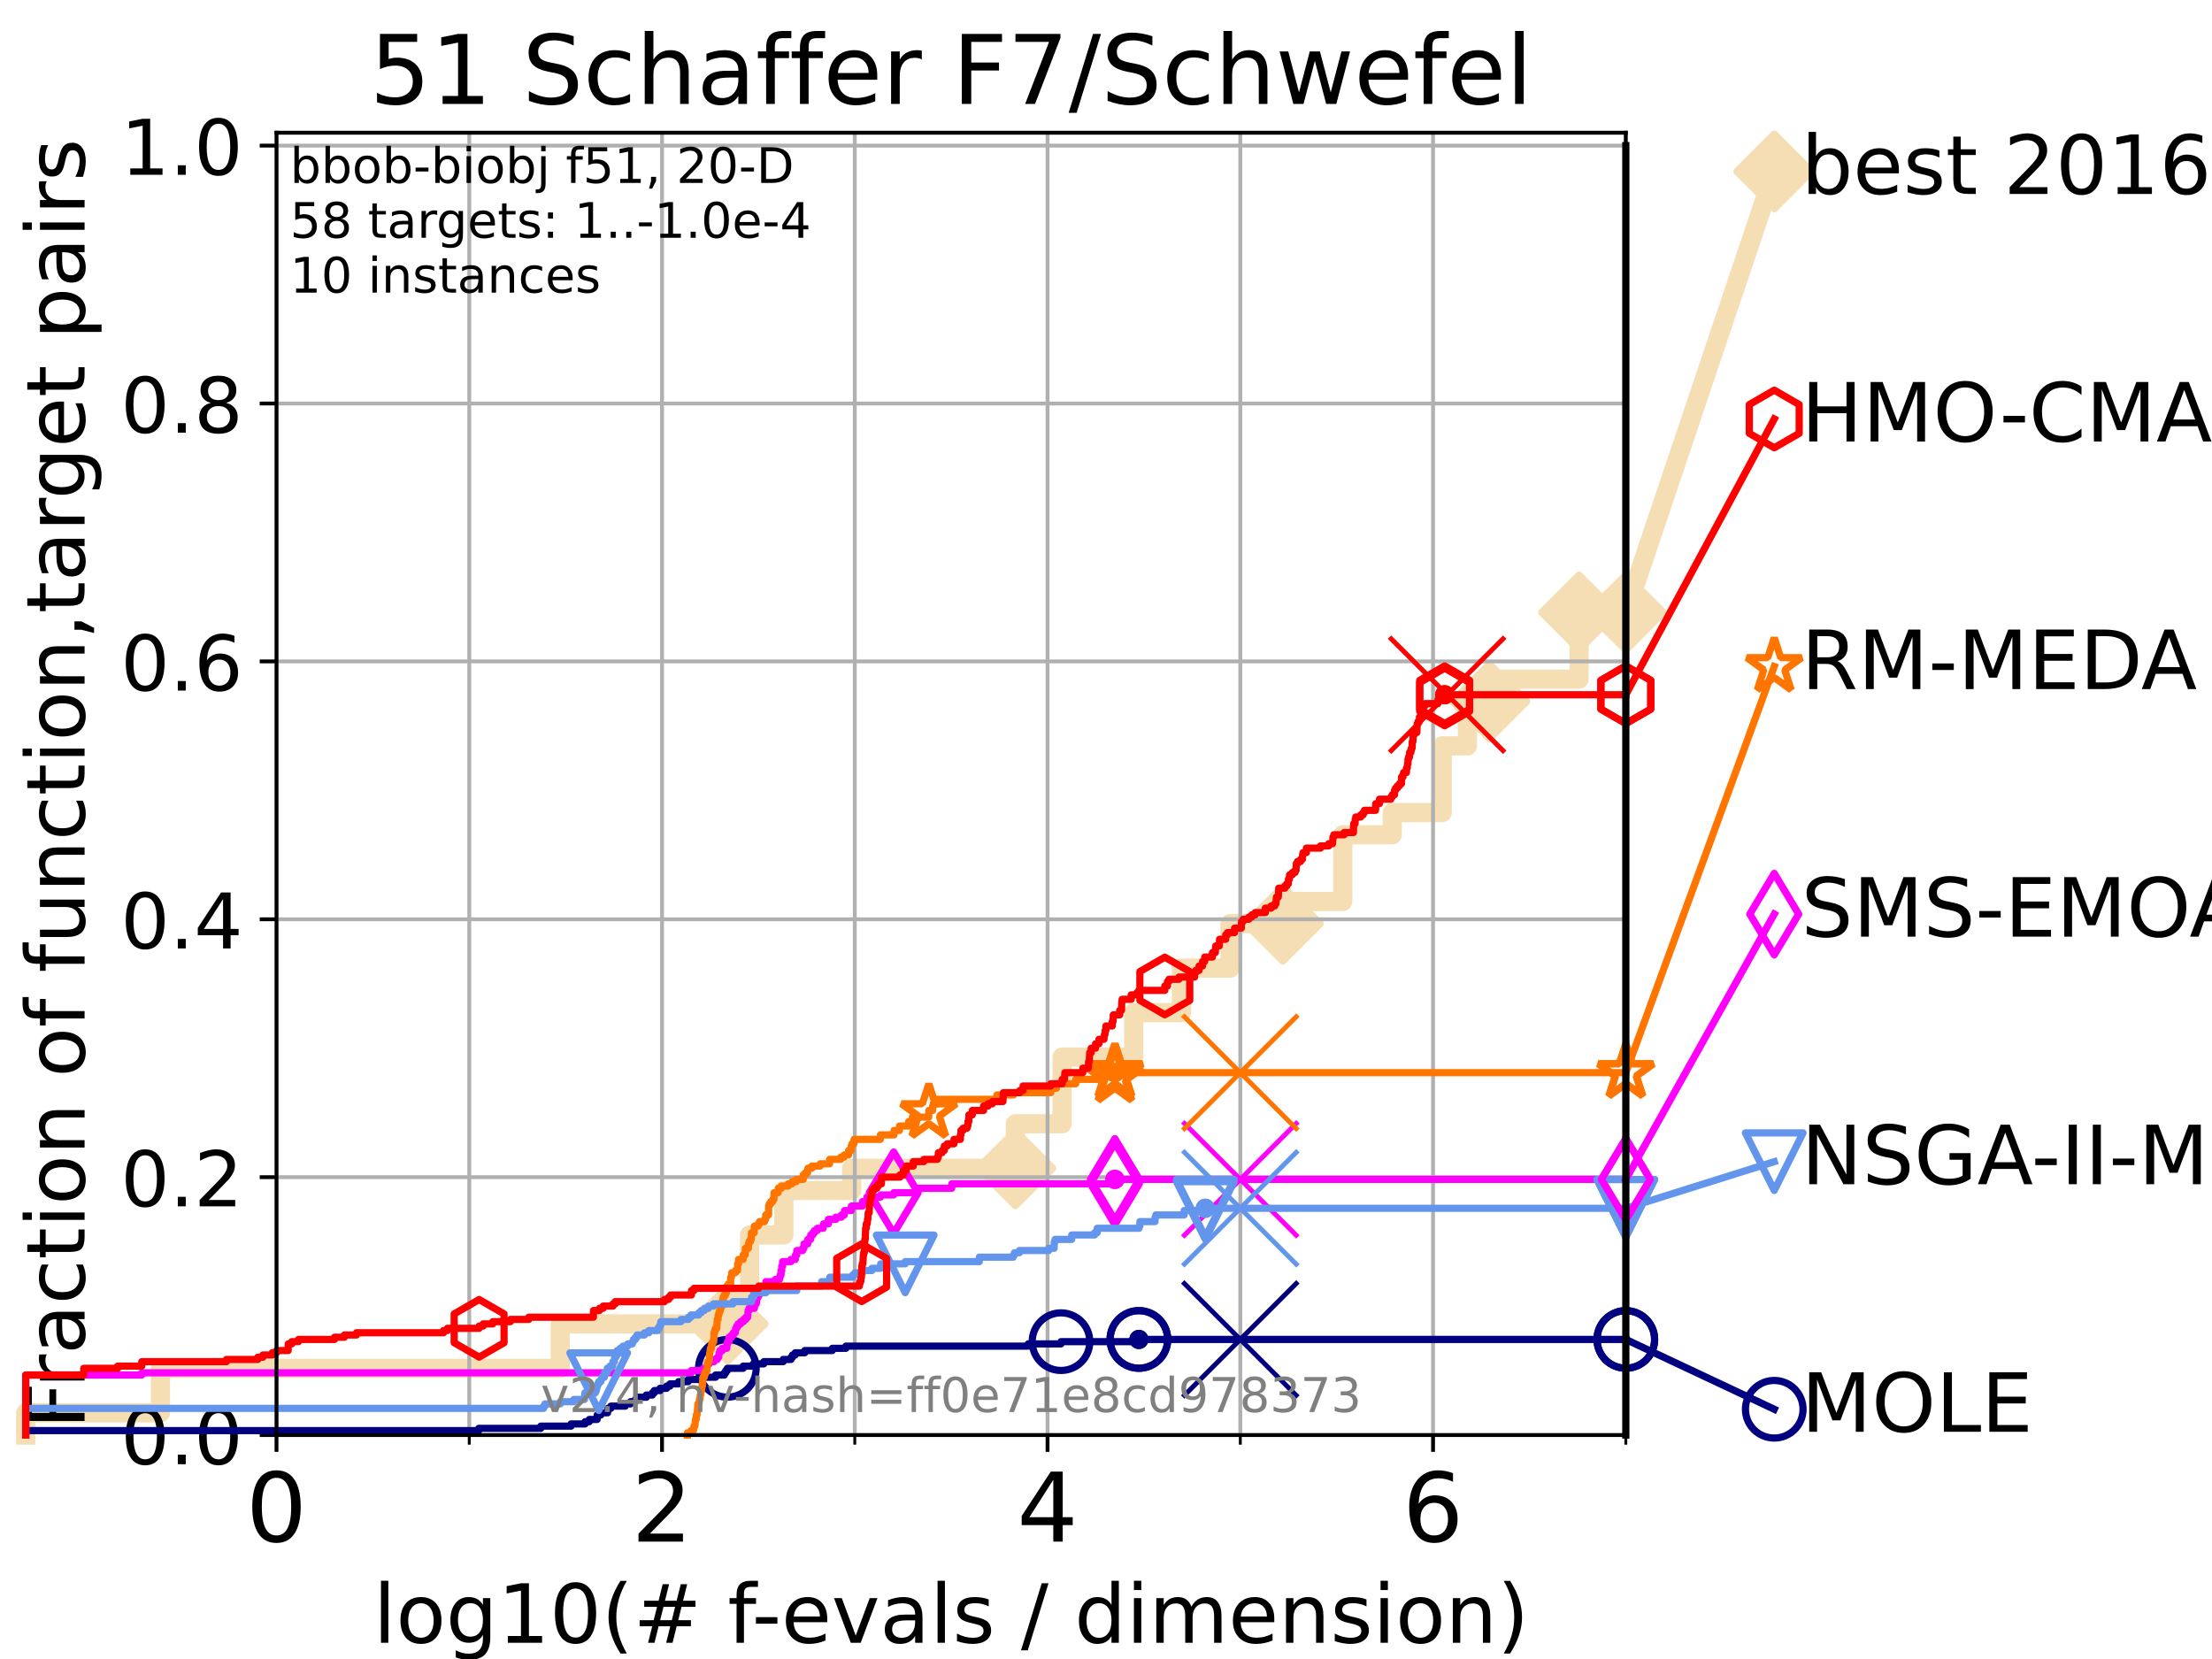 <?xml version="1.0" encoding="utf-8" standalone="no"?>
<!DOCTYPE svg PUBLIC "-//W3C//DTD SVG 1.1//EN"
  "http://www.w3.org/Graphics/SVG/1.1/DTD/svg11.dtd">
<!-- Created with matplotlib (https://matplotlib.org/) -->
<svg height="345.6pt" version="1.1" viewBox="0 0 460.8 345.6" width="460.8pt" xmlns="http://www.w3.org/2000/svg" xmlns:xlink="http://www.w3.org/1999/xlink">
 <defs>
  <style type="text/css">*{stroke-linecap:butt;stroke-linejoin:round;}</style>
 </defs>
 <g id="figure_1">
  <g id="patch_1">
   <path d="M 0 345.6 
L 460.8 345.6 
L 460.8 0 
L 0 0 
z
" style="fill:#ffffff;"/>
  </g>
  <g id="axes_1">
   <g id="patch_2">
    <path d="M 57.6 298.944 
L 338.688 298.944 
L 338.688 27.648 
L 57.6 27.648 
z
" style="fill:#ffffff;"/>
   </g>
   <g id="line2d_1">
    <path d="M 5.357 298.944 
L 5.357 294.313 
L 33.424 294.313 
L 33.424 285.05 
L 116.71 285.05 
L 116.71 275.788 
L 151.589 275.788 
L 151.589 271.157 
L 156.157 271.157 
L 156.157 257.263 
L 163.295 257.263 
L 163.295 248.001 
L 177.42 248.001 
L 177.42 243.37 
L 211.519 243.37 
L 211.519 234.107 
L 221.251 234.107 
L 221.251 220.214 
L 236.176 220.214 
L 236.176 210.951 
L 246.116 210.951 
L 246.116 201.689 
L 256.239 201.689 
L 256.239 192.426 
L 267.248 192.426 
L 267.248 187.795 
L 279.722 187.795 
L 279.722 173.901 
L 290.034 173.901 
L 290.034 169.27 
L 300.44 169.27 
L 300.44 155.377 
L 305.687 155.377 
L 305.687 146.114 
L 310.27 146.114 
L 310.27 141.483 
L 328.945 141.483 
L 328.945 127.589 
L 338.688 127.589 
" style="fill:none;stroke:#f5deb3;stroke-linecap:square;stroke-width:4;"/>
   </g>
   <g id="line2d_2">
    <defs>
     <path d="M -0 7.778 
L 7.778 0 
L 0 -7.778 
L -7.778 -0 
z
" id="m32bdadc75e" style="stroke:#f5deb3;stroke-linejoin:miter;stroke-width:1.5;"/>
    </defs>
    <g>
     <use style="fill:#f5deb3;stroke:#f5deb3;stroke-linejoin:miter;stroke-width:1.5;" x="151.589" xlink:href="#m32bdadc75e" y="275.788"/>
     <use style="fill:#f5deb3;stroke:#f5deb3;stroke-linejoin:miter;stroke-width:1.5;" x="211.519" xlink:href="#m32bdadc75e" y="243.37"/>
     <use style="fill:#f5deb3;stroke:#f5deb3;stroke-linejoin:miter;stroke-width:1.5;" x="267.248" xlink:href="#m32bdadc75e" y="192.426"/>
     <use style="fill:#f5deb3;stroke:#f5deb3;stroke-linejoin:miter;stroke-width:1.5;" x="310.27" xlink:href="#m32bdadc75e" y="146.114"/>
     <use style="fill:#f5deb3;stroke:#f5deb3;stroke-linejoin:miter;stroke-width:1.5;" x="328.945" xlink:href="#m32bdadc75e" y="127.589"/>
     <use style="fill:#f5deb3;stroke:#f5deb3;stroke-linejoin:miter;stroke-width:1.5;" x="338.688" xlink:href="#m32bdadc75e" y="127.589"/>
    </g>
   </g>
   <g id="line2d_3">
    <path style="fill:none;stroke:#f5deb3;stroke-linecap:square;stroke-width:4;"/>
    <g/>
   </g>
   <g id="line2d_4">
    <path d="M 338.688 127.589 
L 369.608 35.706 
" style="fill:none;stroke:#f5deb3;stroke-linecap:square;stroke-width:4;"/>
    <g>
     <use style="fill:#f5deb3;stroke:#f5deb3;stroke-linejoin:miter;stroke-width:1.5;" x="338.688" xlink:href="#m32bdadc75e" y="127.589"/>
     <use style="fill:#f5deb3;stroke:#f5deb3;stroke-linejoin:miter;stroke-width:1.5;" x="369.608" xlink:href="#m32bdadc75e" y="35.706"/>
    </g>
   </g>
   <g id="matplotlib.axis_1">
    <g id="xtick_1">
     <g id="line2d_5">
      <path clip-path="url(#pada02a2d21)" d="M 57.6 298.944 
L 57.6 27.648 
" style="fill:none;stroke:#b0b0b0;stroke-linecap:square;stroke-width:0.8;"/>
     </g>
     <g id="line2d_6">
      <defs>
       <path d="M 0 0 
L 0 3.5 
" id="m4b2f445474" style="stroke:#000000;stroke-width:0.8;"/>
      </defs>
      <g>
       <use style="stroke:#000000;stroke-width:0.8;" x="57.6" xlink:href="#m4b2f445474" y="298.944"/>
      </g>
     </g>
     <g id="text_1">
      <!-- 0 -->
      <g transform="translate(51.237 321.141)scale(0.2 -0.2)">
       <defs>
        <path d="M 31.781 66.406 
Q 24.172 66.406 20.328 58.906 
Q 16.5 51.422 16.5 36.375 
Q 16.5 21.391 20.328 13.891 
Q 24.172 6.391 31.781 6.391 
Q 39.453 6.391 43.281 13.891 
Q 47.125 21.391 47.125 36.375 
Q 47.125 51.422 43.281 58.906 
Q 39.453 66.406 31.781 66.406 
z
M 31.781 74.219 
Q 44.047 74.219 50.516 64.516 
Q 56.984 54.828 56.984 36.375 
Q 56.984 17.969 50.516 8.266 
Q 44.047 -1.422 31.781 -1.422 
Q 19.531 -1.422 13.062 8.266 
Q 6.594 17.969 6.594 36.375 
Q 6.594 54.828 13.062 64.516 
Q 19.531 74.219 31.781 74.219 
z
" id="DejaVuSans-48"/>
       </defs>
       <use xlink:href="#DejaVuSans-48"/>
      </g>
     </g>
    </g>
    <g id="xtick_2">
     <g id="line2d_7">
      <path clip-path="url(#pada02a2d21)" d="M 137.911 298.944 
L 137.911 27.648 
" style="fill:none;stroke:#b0b0b0;stroke-linecap:square;stroke-width:0.8;"/>
     </g>
     <g id="line2d_8">
      <g>
       <use style="stroke:#000000;stroke-width:0.8;" x="137.911" xlink:href="#m4b2f445474" y="298.944"/>
      </g>
     </g>
     <g id="text_2">
      <!-- 2 -->
      <g transform="translate(131.548 321.141)scale(0.2 -0.2)">
       <defs>
        <path d="M 19.188 8.297 
L 53.609 8.297 
L 53.609 0 
L 7.328 0 
L 7.328 8.297 
Q 12.938 14.109 22.625 23.891 
Q 32.328 33.688 34.812 36.531 
Q 39.547 41.844 41.422 45.531 
Q 43.312 49.219 43.312 52.781 
Q 43.312 58.594 39.234 62.25 
Q 35.156 65.922 28.609 65.922 
Q 23.969 65.922 18.812 64.312 
Q 13.672 62.703 7.812 59.422 
L 7.812 69.391 
Q 13.766 71.781 18.938 73 
Q 24.125 74.219 28.422 74.219 
Q 39.75 74.219 46.484 68.547 
Q 53.219 62.891 53.219 53.422 
Q 53.219 48.922 51.531 44.891 
Q 49.859 40.875 45.406 35.406 
Q 44.188 33.984 37.641 27.219 
Q 31.109 20.453 19.188 8.297 
z
" id="DejaVuSans-50"/>
       </defs>
       <use xlink:href="#DejaVuSans-50"/>
      </g>
     </g>
    </g>
    <g id="xtick_3">
     <g id="line2d_9">
      <path clip-path="url(#pada02a2d21)" d="M 218.222 298.944 
L 218.222 27.648 
" style="fill:none;stroke:#b0b0b0;stroke-linecap:square;stroke-width:0.8;"/>
     </g>
     <g id="line2d_10">
      <g>
       <use style="stroke:#000000;stroke-width:0.8;" x="218.222" xlink:href="#m4b2f445474" y="298.944"/>
      </g>
     </g>
     <g id="text_3">
      <!-- 4 -->
      <g transform="translate(211.859 321.141)scale(0.2 -0.2)">
       <defs>
        <path d="M 37.797 64.312 
L 12.891 25.391 
L 37.797 25.391 
z
M 35.203 72.906 
L 47.609 72.906 
L 47.609 25.391 
L 58.016 25.391 
L 58.016 17.188 
L 47.609 17.188 
L 47.609 0 
L 37.797 0 
L 37.797 17.188 
L 4.891 17.188 
L 4.891 26.703 
z
" id="DejaVuSans-52"/>
       </defs>
       <use xlink:href="#DejaVuSans-52"/>
      </g>
     </g>
    </g>
    <g id="xtick_4">
     <g id="line2d_11">
      <path clip-path="url(#pada02a2d21)" d="M 298.533 298.944 
L 298.533 27.648 
" style="fill:none;stroke:#b0b0b0;stroke-linecap:square;stroke-width:0.8;"/>
     </g>
     <g id="line2d_12">
      <g>
       <use style="stroke:#000000;stroke-width:0.8;" x="298.533" xlink:href="#m4b2f445474" y="298.944"/>
      </g>
     </g>
     <g id="text_4">
      <!-- 6 -->
      <g transform="translate(292.17 321.141)scale(0.2 -0.2)">
       <defs>
        <path d="M 33.016 40.375 
Q 26.375 40.375 22.484 35.828 
Q 18.609 31.297 18.609 23.391 
Q 18.609 15.531 22.484 10.953 
Q 26.375 6.391 33.016 6.391 
Q 39.656 6.391 43.531 10.953 
Q 47.406 15.531 47.406 23.391 
Q 47.406 31.297 43.531 35.828 
Q 39.656 40.375 33.016 40.375 
z
M 52.594 71.297 
L 52.594 62.312 
Q 48.875 64.062 45.094 64.984 
Q 41.312 65.922 37.594 65.922 
Q 27.828 65.922 22.672 59.328 
Q 17.531 52.734 16.797 39.406 
Q 19.672 43.656 24.016 45.922 
Q 28.375 48.188 33.594 48.188 
Q 44.578 48.188 50.953 41.516 
Q 57.328 34.859 57.328 23.391 
Q 57.328 12.156 50.688 5.359 
Q 44.047 -1.422 33.016 -1.422 
Q 20.359 -1.422 13.672 8.266 
Q 6.984 17.969 6.984 36.375 
Q 6.984 53.656 15.188 63.938 
Q 23.391 74.219 37.203 74.219 
Q 40.922 74.219 44.703 73.484 
Q 48.484 72.75 52.594 71.297 
z
" id="DejaVuSans-54"/>
       </defs>
       <use xlink:href="#DejaVuSans-54"/>
      </g>
     </g>
    </g>
    <g id="xtick_5">
     <g id="line2d_13">
      <path clip-path="url(#pada02a2d21)" d="M 97.755 298.944 
L 97.755 27.648 
" style="fill:none;stroke:#b0b0b0;stroke-linecap:square;stroke-width:0.8;"/>
     </g>
     <g id="line2d_14">
      <defs>
       <path d="M 0 0 
L 0 2 
" id="m4fd7b16558" style="stroke:#000000;stroke-width:0.6;"/>
      </defs>
      <g>
       <use style="stroke:#000000;stroke-width:0.6;" x="97.755" xlink:href="#m4fd7b16558" y="298.944"/>
      </g>
     </g>
    </g>
    <g id="xtick_6">
     <g id="line2d_15">
      <path clip-path="url(#pada02a2d21)" d="M 178.066 298.944 
L 178.066 27.648 
" style="fill:none;stroke:#b0b0b0;stroke-linecap:square;stroke-width:0.8;"/>
     </g>
     <g id="line2d_16">
      <g>
       <use style="stroke:#000000;stroke-width:0.6;" x="178.066" xlink:href="#m4fd7b16558" y="298.944"/>
      </g>
     </g>
    </g>
    <g id="xtick_7">
     <g id="line2d_17">
      <path clip-path="url(#pada02a2d21)" d="M 258.377 298.944 
L 258.377 27.648 
" style="fill:none;stroke:#b0b0b0;stroke-linecap:square;stroke-width:0.8;"/>
     </g>
     <g id="line2d_18">
      <g>
       <use style="stroke:#000000;stroke-width:0.6;" x="258.377" xlink:href="#m4fd7b16558" y="298.944"/>
      </g>
     </g>
    </g>
    <g id="xtick_8">
     <g id="line2d_19">
      <path clip-path="url(#pada02a2d21)" d="M 338.688 298.944 
L 338.688 27.648 
" style="fill:none;stroke:#b0b0b0;stroke-linecap:square;stroke-width:0.8;"/>
     </g>
     <g id="line2d_20">
      <g>
       <use style="stroke:#000000;stroke-width:0.6;" x="338.688" xlink:href="#m4fd7b16558" y="298.944"/>
      </g>
     </g>
    </g>
    <g id="text_5">
     <!-- log10(# f-evals / dimension) -->
     <g transform="translate(77.764 342.218)scale(0.17 -0.17)">
      <defs>
       <path d="M 9.422 75.984 
L 18.406 75.984 
L 18.406 0 
L 9.422 0 
z
" id="DejaVuSans-108"/>
       <path d="M 30.609 48.391 
Q 23.391 48.391 19.188 42.75 
Q 14.984 37.109 14.984 27.297 
Q 14.984 17.484 19.156 11.844 
Q 23.344 6.203 30.609 6.203 
Q 37.797 6.203 41.984 11.859 
Q 46.188 17.531 46.188 27.297 
Q 46.188 37.016 41.984 42.703 
Q 37.797 48.391 30.609 48.391 
z
M 30.609 56 
Q 42.328 56 49.016 48.375 
Q 55.719 40.766 55.719 27.297 
Q 55.719 13.875 49.016 6.219 
Q 42.328 -1.422 30.609 -1.422 
Q 18.844 -1.422 12.172 6.219 
Q 5.516 13.875 5.516 27.297 
Q 5.516 40.766 12.172 48.375 
Q 18.844 56 30.609 56 
z
" id="DejaVuSans-111"/>
       <path d="M 45.406 27.984 
Q 45.406 37.75 41.375 43.109 
Q 37.359 48.484 30.078 48.484 
Q 22.859 48.484 18.828 43.109 
Q 14.797 37.75 14.797 27.984 
Q 14.797 18.266 18.828 12.891 
Q 22.859 7.516 30.078 7.516 
Q 37.359 7.516 41.375 12.891 
Q 45.406 18.266 45.406 27.984 
z
M 54.391 6.781 
Q 54.391 -7.172 48.188 -13.984 
Q 42 -20.797 29.203 -20.797 
Q 24.469 -20.797 20.266 -20.094 
Q 16.062 -19.391 12.109 -17.922 
L 12.109 -9.188 
Q 16.062 -11.328 19.922 -12.344 
Q 23.781 -13.375 27.781 -13.375 
Q 36.625 -13.375 41.016 -8.766 
Q 45.406 -4.156 45.406 5.172 
L 45.406 9.625 
Q 42.625 4.781 38.281 2.391 
Q 33.938 0 27.875 0 
Q 17.828 0 11.672 7.656 
Q 5.516 15.328 5.516 27.984 
Q 5.516 40.672 11.672 48.328 
Q 17.828 56 27.875 56 
Q 33.938 56 38.281 53.609 
Q 42.625 51.219 45.406 46.391 
L 45.406 54.688 
L 54.391 54.688 
z
" id="DejaVuSans-103"/>
       <path d="M 12.406 8.297 
L 28.516 8.297 
L 28.516 63.922 
L 10.984 60.406 
L 10.984 69.391 
L 28.422 72.906 
L 38.281 72.906 
L 38.281 8.297 
L 54.391 8.297 
L 54.391 0 
L 12.406 0 
z
" id="DejaVuSans-49"/>
       <path d="M 31 75.875 
Q 24.469 64.656 21.281 53.656 
Q 18.109 42.672 18.109 31.391 
Q 18.109 20.125 21.312 9.062 
Q 24.516 -2 31 -13.188 
L 23.188 -13.188 
Q 15.875 -1.703 12.234 9.375 
Q 8.594 20.453 8.594 31.391 
Q 8.594 42.281 12.203 53.312 
Q 15.828 64.359 23.188 75.875 
z
" id="DejaVuSans-40"/>
       <path d="M 51.125 44 
L 36.922 44 
L 32.812 27.688 
L 47.125 27.688 
z
M 43.797 71.781 
L 38.719 51.516 
L 52.984 51.516 
L 58.109 71.781 
L 65.922 71.781 
L 60.891 51.516 
L 76.125 51.516 
L 76.125 44 
L 58.984 44 
L 54.984 27.688 
L 70.516 27.688 
L 70.516 20.219 
L 53.078 20.219 
L 48 0 
L 40.188 0 
L 45.219 20.219 
L 30.906 20.219 
L 25.875 0 
L 18.016 0 
L 23.094 20.219 
L 7.719 20.219 
L 7.719 27.688 
L 24.906 27.688 
L 29 44 
L 13.281 44 
L 13.281 51.516 
L 30.906 51.516 
L 35.891 71.781 
z
" id="DejaVuSans-35"/>
       <path id="DejaVuSans-32"/>
       <path d="M 37.109 75.984 
L 37.109 68.5 
L 28.516 68.5 
Q 23.688 68.5 21.797 66.547 
Q 19.922 64.594 19.922 59.516 
L 19.922 54.688 
L 34.719 54.688 
L 34.719 47.703 
L 19.922 47.703 
L 19.922 0 
L 10.891 0 
L 10.891 47.703 
L 2.297 47.703 
L 2.297 54.688 
L 10.891 54.688 
L 10.891 58.5 
Q 10.891 67.625 15.141 71.797 
Q 19.391 75.984 28.609 75.984 
z
" id="DejaVuSans-102"/>
       <path d="M 4.891 31.391 
L 31.203 31.391 
L 31.203 23.391 
L 4.891 23.391 
z
" id="DejaVuSans-45"/>
       <path d="M 56.203 29.594 
L 56.203 25.203 
L 14.891 25.203 
Q 15.484 15.922 20.484 11.062 
Q 25.484 6.203 34.422 6.203 
Q 39.594 6.203 44.453 7.469 
Q 49.312 8.734 54.109 11.281 
L 54.109 2.781 
Q 49.266 0.734 44.188 -0.344 
Q 39.109 -1.422 33.891 -1.422 
Q 20.797 -1.422 13.156 6.188 
Q 5.516 13.812 5.516 26.812 
Q 5.516 40.234 12.766 48.109 
Q 20.016 56 32.328 56 
Q 43.359 56 49.781 48.891 
Q 56.203 41.797 56.203 29.594 
z
M 47.219 32.234 
Q 47.125 39.594 43.094 43.984 
Q 39.062 48.391 32.422 48.391 
Q 24.906 48.391 20.391 44.141 
Q 15.875 39.891 15.188 32.172 
z
" id="DejaVuSans-101"/>
       <path d="M 2.984 54.688 
L 12.5 54.688 
L 29.594 8.797 
L 46.688 54.688 
L 56.203 54.688 
L 35.688 0 
L 23.484 0 
z
" id="DejaVuSans-118"/>
       <path d="M 34.281 27.484 
Q 23.391 27.484 19.188 25 
Q 14.984 22.516 14.984 16.5 
Q 14.984 11.719 18.141 8.906 
Q 21.297 6.109 26.703 6.109 
Q 34.188 6.109 38.703 11.406 
Q 43.219 16.703 43.219 25.484 
L 43.219 27.484 
z
M 52.203 31.203 
L 52.203 0 
L 43.219 0 
L 43.219 8.297 
Q 40.141 3.328 35.547 0.953 
Q 30.953 -1.422 24.312 -1.422 
Q 15.922 -1.422 10.953 3.297 
Q 6 8.016 6 15.922 
Q 6 25.141 12.172 29.828 
Q 18.359 34.516 30.609 34.516 
L 43.219 34.516 
L 43.219 35.406 
Q 43.219 41.609 39.141 45 
Q 35.062 48.391 27.688 48.391 
Q 23 48.391 18.547 47.266 
Q 14.109 46.141 10.016 43.891 
L 10.016 52.203 
Q 14.938 54.109 19.578 55.047 
Q 24.219 56 28.609 56 
Q 40.484 56 46.344 49.844 
Q 52.203 43.703 52.203 31.203 
z
" id="DejaVuSans-97"/>
       <path d="M 44.281 53.078 
L 44.281 44.578 
Q 40.484 46.531 36.375 47.5 
Q 32.281 48.484 27.875 48.484 
Q 21.188 48.484 17.844 46.438 
Q 14.5 44.391 14.5 40.281 
Q 14.5 37.156 16.891 35.375 
Q 19.281 33.594 26.516 31.984 
L 29.594 31.297 
Q 39.156 29.25 43.188 25.516 
Q 47.219 21.781 47.219 15.094 
Q 47.219 7.469 41.188 3.016 
Q 35.156 -1.422 24.609 -1.422 
Q 20.219 -1.422 15.453 -0.562 
Q 10.688 0.297 5.422 2 
L 5.422 11.281 
Q 10.406 8.688 15.234 7.391 
Q 20.062 6.109 24.812 6.109 
Q 31.156 6.109 34.562 8.281 
Q 37.984 10.453 37.984 14.406 
Q 37.984 18.062 35.516 20.016 
Q 33.062 21.969 24.703 23.781 
L 21.578 24.516 
Q 13.234 26.266 9.516 29.906 
Q 5.812 33.547 5.812 39.891 
Q 5.812 47.609 11.281 51.797 
Q 16.75 56 26.812 56 
Q 31.781 56 36.172 55.266 
Q 40.578 54.547 44.281 53.078 
z
" id="DejaVuSans-115"/>
       <path d="M 25.391 72.906 
L 33.688 72.906 
L 8.297 -9.281 
L 0 -9.281 
z
" id="DejaVuSans-47"/>
       <path d="M 45.406 46.391 
L 45.406 75.984 
L 54.391 75.984 
L 54.391 0 
L 45.406 0 
L 45.406 8.203 
Q 42.578 3.328 38.25 0.953 
Q 33.938 -1.422 27.875 -1.422 
Q 17.969 -1.422 11.734 6.484 
Q 5.516 14.406 5.516 27.297 
Q 5.516 40.188 11.734 48.094 
Q 17.969 56 27.875 56 
Q 33.938 56 38.25 53.625 
Q 42.578 51.266 45.406 46.391 
z
M 14.797 27.297 
Q 14.797 17.391 18.875 11.75 
Q 22.953 6.109 30.078 6.109 
Q 37.203 6.109 41.297 11.75 
Q 45.406 17.391 45.406 27.297 
Q 45.406 37.203 41.297 42.844 
Q 37.203 48.484 30.078 48.484 
Q 22.953 48.484 18.875 42.844 
Q 14.797 37.203 14.797 27.297 
z
" id="DejaVuSans-100"/>
       <path d="M 9.422 54.688 
L 18.406 54.688 
L 18.406 0 
L 9.422 0 
z
M 9.422 75.984 
L 18.406 75.984 
L 18.406 64.594 
L 9.422 64.594 
z
" id="DejaVuSans-105"/>
       <path d="M 52 44.188 
Q 55.375 50.25 60.062 53.125 
Q 64.75 56 71.094 56 
Q 79.641 56 84.281 50.016 
Q 88.922 44.047 88.922 33.016 
L 88.922 0 
L 79.891 0 
L 79.891 32.719 
Q 79.891 40.578 77.094 44.375 
Q 74.312 48.188 68.609 48.188 
Q 61.625 48.188 57.562 43.547 
Q 53.516 38.922 53.516 30.906 
L 53.516 0 
L 44.484 0 
L 44.484 32.719 
Q 44.484 40.625 41.703 44.406 
Q 38.922 48.188 33.109 48.188 
Q 26.219 48.188 22.156 43.531 
Q 18.109 38.875 18.109 30.906 
L 18.109 0 
L 9.078 0 
L 9.078 54.688 
L 18.109 54.688 
L 18.109 46.188 
Q 21.188 51.219 25.484 53.609 
Q 29.781 56 35.688 56 
Q 41.656 56 45.828 52.969 
Q 50 49.953 52 44.188 
z
" id="DejaVuSans-109"/>
       <path d="M 54.891 33.016 
L 54.891 0 
L 45.906 0 
L 45.906 32.719 
Q 45.906 40.484 42.875 44.328 
Q 39.844 48.188 33.797 48.188 
Q 26.516 48.188 22.312 43.547 
Q 18.109 38.922 18.109 30.906 
L 18.109 0 
L 9.078 0 
L 9.078 54.688 
L 18.109 54.688 
L 18.109 46.188 
Q 21.344 51.125 25.703 53.562 
Q 30.078 56 35.797 56 
Q 45.219 56 50.047 50.172 
Q 54.891 44.344 54.891 33.016 
z
" id="DejaVuSans-110"/>
       <path d="M 8.016 75.875 
L 15.828 75.875 
Q 23.141 64.359 26.781 53.312 
Q 30.422 42.281 30.422 31.391 
Q 30.422 20.453 26.781 9.375 
Q 23.141 -1.703 15.828 -13.188 
L 8.016 -13.188 
Q 14.5 -2 17.703 9.062 
Q 20.906 20.125 20.906 31.391 
Q 20.906 42.672 17.703 53.656 
Q 14.5 64.656 8.016 75.875 
z
" id="DejaVuSans-41"/>
      </defs>
      <use xlink:href="#DejaVuSans-108"/>
      <use x="27.783" xlink:href="#DejaVuSans-111"/>
      <use x="88.965" xlink:href="#DejaVuSans-103"/>
      <use x="152.441" xlink:href="#DejaVuSans-49"/>
      <use x="216.064" xlink:href="#DejaVuSans-48"/>
      <use x="279.688" xlink:href="#DejaVuSans-40"/>
      <use x="318.701" xlink:href="#DejaVuSans-35"/>
      <use x="402.49" xlink:href="#DejaVuSans-32"/>
      <use x="434.277" xlink:href="#DejaVuSans-102"/>
      <use x="463.982" xlink:href="#DejaVuSans-45"/>
      <use x="500.066" xlink:href="#DejaVuSans-101"/>
      <use x="561.59" xlink:href="#DejaVuSans-118"/>
      <use x="620.77" xlink:href="#DejaVuSans-97"/>
      <use x="682.049" xlink:href="#DejaVuSans-108"/>
      <use x="709.832" xlink:href="#DejaVuSans-115"/>
      <use x="761.932" xlink:href="#DejaVuSans-32"/>
      <use x="793.719" xlink:href="#DejaVuSans-47"/>
      <use x="827.41" xlink:href="#DejaVuSans-32"/>
      <use x="859.197" xlink:href="#DejaVuSans-100"/>
      <use x="922.674" xlink:href="#DejaVuSans-105"/>
      <use x="950.457" xlink:href="#DejaVuSans-109"/>
      <use x="1047.869" xlink:href="#DejaVuSans-101"/>
      <use x="1109.393" xlink:href="#DejaVuSans-110"/>
      <use x="1172.771" xlink:href="#DejaVuSans-115"/>
      <use x="1224.871" xlink:href="#DejaVuSans-105"/>
      <use x="1252.654" xlink:href="#DejaVuSans-111"/>
      <use x="1313.836" xlink:href="#DejaVuSans-110"/>
      <use x="1377.215" xlink:href="#DejaVuSans-41"/>
     </g>
    </g>
   </g>
   <g id="matplotlib.axis_2">
    <g id="ytick_1">
     <g id="line2d_21">
      <path clip-path="url(#pada02a2d21)" d="M 57.6 298.944 
L 338.688 298.944 
" style="fill:none;stroke:#b0b0b0;stroke-linecap:square;stroke-width:0.8;"/>
     </g>
     <g id="line2d_22">
      <defs>
       <path d="M 0 0 
L -3.5 0 
" id="m3161708c75" style="stroke:#000000;stroke-width:0.8;"/>
      </defs>
      <g>
       <use style="stroke:#000000;stroke-width:0.8;" x="57.6" xlink:href="#m3161708c75" y="298.944"/>
      </g>
     </g>
     <g id="text_6">
      <!-- 0.0 -->
      <g transform="translate(25.155 305.023)scale(0.16 -0.16)">
       <defs>
        <path d="M 10.688 12.406 
L 21 12.406 
L 21 0 
L 10.688 0 
z
" id="DejaVuSans-46"/>
       </defs>
       <use xlink:href="#DejaVuSans-48"/>
       <use x="63.623" xlink:href="#DejaVuSans-46"/>
       <use x="95.41" xlink:href="#DejaVuSans-48"/>
      </g>
     </g>
    </g>
    <g id="ytick_2">
     <g id="line2d_23">
      <path clip-path="url(#pada02a2d21)" d="M 57.6 245.222 
L 338.688 245.222 
" style="fill:none;stroke:#b0b0b0;stroke-linecap:square;stroke-width:0.8;"/>
     </g>
     <g id="line2d_24">
      <g>
       <use style="stroke:#000000;stroke-width:0.8;" x="57.6" xlink:href="#m3161708c75" y="245.222"/>
      </g>
     </g>
     <g id="text_7">
      <!-- 0.2 -->
      <g transform="translate(25.155 251.301)scale(0.16 -0.16)">
       <use xlink:href="#DejaVuSans-48"/>
       <use x="63.623" xlink:href="#DejaVuSans-46"/>
       <use x="95.41" xlink:href="#DejaVuSans-50"/>
      </g>
     </g>
    </g>
    <g id="ytick_3">
     <g id="line2d_25">
      <path clip-path="url(#pada02a2d21)" d="M 57.6 191.5 
L 338.688 191.5 
" style="fill:none;stroke:#b0b0b0;stroke-linecap:square;stroke-width:0.8;"/>
     </g>
     <g id="line2d_26">
      <g>
       <use style="stroke:#000000;stroke-width:0.8;" x="57.6" xlink:href="#m3161708c75" y="191.5"/>
      </g>
     </g>
     <g id="text_8">
      <!-- 0.4 -->
      <g transform="translate(25.155 197.579)scale(0.16 -0.16)">
       <use xlink:href="#DejaVuSans-48"/>
       <use x="63.623" xlink:href="#DejaVuSans-46"/>
       <use x="95.41" xlink:href="#DejaVuSans-52"/>
      </g>
     </g>
    </g>
    <g id="ytick_4">
     <g id="line2d_27">
      <path clip-path="url(#pada02a2d21)" d="M 57.6 137.778 
L 338.688 137.778 
" style="fill:none;stroke:#b0b0b0;stroke-linecap:square;stroke-width:0.8;"/>
     </g>
     <g id="line2d_28">
      <g>
       <use style="stroke:#000000;stroke-width:0.8;" x="57.6" xlink:href="#m3161708c75" y="137.778"/>
      </g>
     </g>
     <g id="text_9">
      <!-- 0.6 -->
      <g transform="translate(25.155 143.857)scale(0.16 -0.16)">
       <use xlink:href="#DejaVuSans-48"/>
       <use x="63.623" xlink:href="#DejaVuSans-46"/>
       <use x="95.41" xlink:href="#DejaVuSans-54"/>
      </g>
     </g>
    </g>
    <g id="ytick_5">
     <g id="line2d_29">
      <path clip-path="url(#pada02a2d21)" d="M 57.6 84.056 
L 338.688 84.056 
" style="fill:none;stroke:#b0b0b0;stroke-linecap:square;stroke-width:0.8;"/>
     </g>
     <g id="line2d_30">
      <g>
       <use style="stroke:#000000;stroke-width:0.8;" x="57.6" xlink:href="#m3161708c75" y="84.056"/>
      </g>
     </g>
     <g id="text_10">
      <!-- 0.8 -->
      <g transform="translate(25.155 90.135)scale(0.16 -0.16)">
       <defs>
        <path d="M 31.781 34.625 
Q 24.75 34.625 20.719 30.859 
Q 16.703 27.094 16.703 20.516 
Q 16.703 13.922 20.719 10.156 
Q 24.75 6.391 31.781 6.391 
Q 38.812 6.391 42.859 10.172 
Q 46.922 13.969 46.922 20.516 
Q 46.922 27.094 42.891 30.859 
Q 38.875 34.625 31.781 34.625 
z
M 21.922 38.812 
Q 15.578 40.375 12.031 44.719 
Q 8.5 49.078 8.5 55.328 
Q 8.5 64.062 14.719 69.141 
Q 20.953 74.219 31.781 74.219 
Q 42.672 74.219 48.875 69.141 
Q 55.078 64.062 55.078 55.328 
Q 55.078 49.078 51.531 44.719 
Q 48 40.375 41.703 38.812 
Q 48.828 37.156 52.797 32.312 
Q 56.781 27.484 56.781 20.516 
Q 56.781 9.906 50.312 4.234 
Q 43.844 -1.422 31.781 -1.422 
Q 19.734 -1.422 13.25 4.234 
Q 6.781 9.906 6.781 20.516 
Q 6.781 27.484 10.781 32.312 
Q 14.797 37.156 21.922 38.812 
z
M 18.312 54.391 
Q 18.312 48.734 21.844 45.562 
Q 25.391 42.391 31.781 42.391 
Q 38.141 42.391 41.719 45.562 
Q 45.312 48.734 45.312 54.391 
Q 45.312 60.062 41.719 63.234 
Q 38.141 66.406 31.781 66.406 
Q 25.391 66.406 21.844 63.234 
Q 18.312 60.062 18.312 54.391 
z
" id="DejaVuSans-56"/>
       </defs>
       <use xlink:href="#DejaVuSans-48"/>
       <use x="63.623" xlink:href="#DejaVuSans-46"/>
       <use x="95.41" xlink:href="#DejaVuSans-56"/>
      </g>
     </g>
    </g>
    <g id="ytick_6">
     <g id="line2d_31">
      <path clip-path="url(#pada02a2d21)" d="M 57.6 30.334 
L 338.688 30.334 
" style="fill:none;stroke:#b0b0b0;stroke-linecap:square;stroke-width:0.8;"/>
     </g>
     <g id="line2d_32">
      <g>
       <use style="stroke:#000000;stroke-width:0.8;" x="57.6" xlink:href="#m3161708c75" y="30.334"/>
      </g>
     </g>
     <g id="text_11">
      <!-- 1.0 -->
      <g transform="translate(25.155 36.413)scale(0.16 -0.16)">
       <use xlink:href="#DejaVuSans-49"/>
       <use x="63.623" xlink:href="#DejaVuSans-46"/>
       <use x="95.41" xlink:href="#DejaVuSans-48"/>
      </g>
     </g>
    </g>
    <g id="text_12">
     <!-- Fraction of function,target pairs -->
     <g transform="translate(17.62 297.681)rotate(-90)scale(0.17 -0.17)">
      <defs>
       <path d="M 9.812 72.906 
L 51.703 72.906 
L 51.703 64.594 
L 19.672 64.594 
L 19.672 43.109 
L 48.578 43.109 
L 48.578 34.812 
L 19.672 34.812 
L 19.672 0 
L 9.812 0 
z
" id="DejaVuSans-70"/>
       <path d="M 41.109 46.297 
Q 39.594 47.172 37.812 47.578 
Q 36.031 48 33.891 48 
Q 26.266 48 22.188 43.047 
Q 18.109 38.094 18.109 28.812 
L 18.109 0 
L 9.078 0 
L 9.078 54.688 
L 18.109 54.688 
L 18.109 46.188 
Q 20.953 51.172 25.484 53.578 
Q 30.031 56 36.531 56 
Q 37.453 56 38.578 55.875 
Q 39.703 55.766 41.062 55.516 
z
" id="DejaVuSans-114"/>
       <path d="M 48.781 52.594 
L 48.781 44.188 
Q 44.969 46.297 41.141 47.344 
Q 37.312 48.391 33.406 48.391 
Q 24.656 48.391 19.812 42.844 
Q 14.984 37.312 14.984 27.297 
Q 14.984 17.281 19.812 11.734 
Q 24.656 6.203 33.406 6.203 
Q 37.312 6.203 41.141 7.25 
Q 44.969 8.297 48.781 10.406 
L 48.781 2.094 
Q 45.016 0.344 40.984 -0.531 
Q 36.969 -1.422 32.422 -1.422 
Q 20.062 -1.422 12.781 6.344 
Q 5.516 14.109 5.516 27.297 
Q 5.516 40.672 12.859 48.328 
Q 20.219 56 33.016 56 
Q 37.156 56 41.109 55.141 
Q 45.062 54.297 48.781 52.594 
z
" id="DejaVuSans-99"/>
       <path d="M 18.312 70.219 
L 18.312 54.688 
L 36.812 54.688 
L 36.812 47.703 
L 18.312 47.703 
L 18.312 18.016 
Q 18.312 11.328 20.141 9.422 
Q 21.969 7.516 27.594 7.516 
L 36.812 7.516 
L 36.812 0 
L 27.594 0 
Q 17.188 0 13.234 3.875 
Q 9.281 7.766 9.281 18.016 
L 9.281 47.703 
L 2.688 47.703 
L 2.688 54.688 
L 9.281 54.688 
L 9.281 70.219 
z
" id="DejaVuSans-116"/>
       <path d="M 8.5 21.578 
L 8.5 54.688 
L 17.484 54.688 
L 17.484 21.922 
Q 17.484 14.156 20.5 10.266 
Q 23.531 6.391 29.594 6.391 
Q 36.859 6.391 41.078 11.031 
Q 45.312 15.672 45.312 23.688 
L 45.312 54.688 
L 54.297 54.688 
L 54.297 0 
L 45.312 0 
L 45.312 8.406 
Q 42.047 3.422 37.719 1 
Q 33.406 -1.422 27.688 -1.422 
Q 18.266 -1.422 13.375 4.438 
Q 8.5 10.297 8.5 21.578 
z
M 31.109 56 
z
" id="DejaVuSans-117"/>
       <path d="M 11.719 12.406 
L 22.016 12.406 
L 22.016 4 
L 14.016 -11.625 
L 7.719 -11.625 
L 11.719 4 
z
" id="DejaVuSans-44"/>
       <path d="M 18.109 8.203 
L 18.109 -20.797 
L 9.078 -20.797 
L 9.078 54.688 
L 18.109 54.688 
L 18.109 46.391 
Q 20.953 51.266 25.266 53.625 
Q 29.594 56 35.594 56 
Q 45.562 56 51.781 48.094 
Q 58.016 40.188 58.016 27.297 
Q 58.016 14.406 51.781 6.484 
Q 45.562 -1.422 35.594 -1.422 
Q 29.594 -1.422 25.266 0.953 
Q 20.953 3.328 18.109 8.203 
z
M 48.688 27.297 
Q 48.688 37.203 44.609 42.844 
Q 40.531 48.484 33.406 48.484 
Q 26.266 48.484 22.188 42.844 
Q 18.109 37.203 18.109 27.297 
Q 18.109 17.391 22.188 11.75 
Q 26.266 6.109 33.406 6.109 
Q 40.531 6.109 44.609 11.75 
Q 48.688 17.391 48.688 27.297 
z
" id="DejaVuSans-112"/>
      </defs>
      <use xlink:href="#DejaVuSans-70"/>
      <use x="50.27" xlink:href="#DejaVuSans-114"/>
      <use x="91.383" xlink:href="#DejaVuSans-97"/>
      <use x="152.662" xlink:href="#DejaVuSans-99"/>
      <use x="207.643" xlink:href="#DejaVuSans-116"/>
      <use x="246.852" xlink:href="#DejaVuSans-105"/>
      <use x="274.635" xlink:href="#DejaVuSans-111"/>
      <use x="335.816" xlink:href="#DejaVuSans-110"/>
      <use x="399.195" xlink:href="#DejaVuSans-32"/>
      <use x="430.982" xlink:href="#DejaVuSans-111"/>
      <use x="492.164" xlink:href="#DejaVuSans-102"/>
      <use x="527.369" xlink:href="#DejaVuSans-32"/>
      <use x="559.156" xlink:href="#DejaVuSans-102"/>
      <use x="594.361" xlink:href="#DejaVuSans-117"/>
      <use x="657.74" xlink:href="#DejaVuSans-110"/>
      <use x="721.119" xlink:href="#DejaVuSans-99"/>
      <use x="776.1" xlink:href="#DejaVuSans-116"/>
      <use x="815.309" xlink:href="#DejaVuSans-105"/>
      <use x="843.092" xlink:href="#DejaVuSans-111"/>
      <use x="904.273" xlink:href="#DejaVuSans-110"/>
      <use x="967.652" xlink:href="#DejaVuSans-44"/>
      <use x="999.439" xlink:href="#DejaVuSans-116"/>
      <use x="1038.648" xlink:href="#DejaVuSans-97"/>
      <use x="1099.928" xlink:href="#DejaVuSans-114"/>
      <use x="1139.291" xlink:href="#DejaVuSans-103"/>
      <use x="1202.768" xlink:href="#DejaVuSans-101"/>
      <use x="1264.291" xlink:href="#DejaVuSans-116"/>
      <use x="1303.5" xlink:href="#DejaVuSans-32"/>
      <use x="1335.287" xlink:href="#DejaVuSans-112"/>
      <use x="1398.764" xlink:href="#DejaVuSans-97"/>
      <use x="1460.043" xlink:href="#DejaVuSans-105"/>
      <use x="1487.826" xlink:href="#DejaVuSans-114"/>
      <use x="1528.939" xlink:href="#DejaVuSans-115"/>
     </g>
    </g>
   </g>
   <g id="line2d_33">
    <defs>
     <path d="M 0 1.5 
C 0.398 1.5 0.779 1.342 1.061 1.061 
C 1.342 0.779 1.5 0.398 1.5 0 
C 1.5 -0.398 1.342 -0.779 1.061 -1.061 
C 0.779 -1.342 0.398 -1.5 0 -1.5 
C -0.398 -1.5 -0.779 -1.342 -1.061 -1.061 
C -1.342 -0.779 -1.5 -0.398 -1.5 0 
C -1.5 0.398 -1.342 0.779 -1.061 1.061 
C -0.779 1.342 -0.398 1.5 0 1.5 
z
" id="m55a0d9ad14" style="stroke:#f5deb3;"/>
    </defs>
    <g>
     <use style="fill:#f5deb3;stroke:#f5deb3;" x="328.945" xlink:href="#m55a0d9ad14" y="127.589"/>
     <use style="fill:#f5deb3;stroke:#f5deb3;" x="328.945" xlink:href="#m55a0d9ad14" y="127.589"/>
    </g>
   </g>
   <g id="line2d_34">
    <defs>
     <path d="M 0 1.5 
C 0.398 1.5 0.779 1.342 1.061 1.061 
C 1.342 0.779 1.5 0.398 1.5 0 
C 1.5 -0.398 1.342 -0.779 1.061 -1.061 
C 0.779 -1.342 0.398 -1.5 0 -1.5 
C -0.398 -1.5 -0.779 -1.342 -1.061 -1.061 
C -1.342 -0.779 -1.5 -0.398 -1.5 0 
C -1.5 0.398 -1.342 0.779 -1.061 1.061 
C -0.779 1.342 -0.398 1.5 0 1.5 
z
" id="m4788d0a9c2" style="stroke:#000080;"/>
    </defs>
    <g>
     <use style="fill:#000080;stroke:#000080;" x="237.251" xlink:href="#m4788d0a9c2" y="279.03"/>
     <use style="fill:#000080;stroke:#000080;" x="237.251" xlink:href="#m4788d0a9c2" y="279.03"/>
    </g>
   </g>
   <g id="line2d_35">
    <path d="M 5.357 298.944 
L 5.357 298.018 
L 99.732 298.018 
L 99.732 297.555 
L 112.656 297.555 
L 112.656 297.092 
L 118.968 297.092 
L 118.968 296.628 
L 121.888 296.628 
L 121.888 296.165 
L 122.761 296.165 
L 122.761 295.702 
L 124.388 295.702 
L 124.388 295.239 
L 124.407 295.239 
L 124.407 294.776 
L 125.147 294.776 
L 125.147 294.313 
L 126.574 294.313 
L 126.574 293.85 
L 126.624 293.85 
L 126.624 293.387 
L 127.246 293.387 
L 127.246 292.923 
L 130.264 292.923 
L 130.264 292.46 
L 131.351 292.46 
L 131.351 291.997 
L 132.351 291.997 
L 132.351 291.534 
L 132.836 291.534 
L 132.836 291.071 
L 134.651 291.071 
L 134.651 290.608 
L 135.898 290.608 
L 135.898 290.145 
L 136.304 290.145 
L 136.304 289.682 
L 137.496 289.682 
L 137.496 289.218 
L 138.869 289.218 
L 138.869 288.755 
L 139.557 288.755 
L 139.557 288.292 
L 141.357 288.292 
L 141.357 287.829 
L 143.356 287.829 
L 143.356 287.366 
L 145.976 287.366 
L 145.976 286.903 
L 149.063 286.903 
L 149.063 286.44 
L 150.908 286.44 
L 150.908 285.977 
L 151.191 285.977 
L 151.191 285.514 
L 151.522 285.514 
L 151.522 285.05 
L 154.807 285.05 
L 154.807 284.587 
L 156.9 284.587 
L 156.9 284.124 
L 159.108 284.124 
L 159.108 283.661 
L 163.152 283.661 
L 163.152 283.198 
L 164.786 283.198 
L 164.786 282.735 
L 165.095 282.735 
L 165.095 282.272 
L 165.656 282.272 
L 165.656 281.809 
L 167.648 281.809 
L 167.648 281.345 
L 173.383 281.345 
L 173.383 280.882 
L 176.219 280.882 
L 176.219 280.419 
L 214.203 280.419 
L 214.203 279.956 
L 221.024 279.956 
L 221.024 279.493 
L 237.251 279.493 
L 237.251 279.03 
L 338.688 279.03 
" style="fill:none;stroke:#000080;stroke-linecap:square;stroke-width:1.5;"/>
   </g>
   <g id="line2d_36">
    <defs>
     <path d="M 0 6 
C 1.591 6 3.117 5.368 4.243 4.243 
C 5.368 3.117 6 1.591 6 0 
C 6 -1.591 5.368 -3.117 4.243 -4.243 
C 3.117 -5.368 1.591 -6 0 -6 
C -1.591 -6 -3.117 -5.368 -4.243 -4.243 
C -5.368 -3.117 -6 -1.591 -6 0 
C -6 1.591 -5.368 3.117 -4.243 4.243 
C -3.117 5.368 -1.591 6 0 6 
z
" id="m5afc3241af" style="stroke:#000080;stroke-width:1.5;"/>
    </defs>
    <g>
     <use style="fill-opacity:0;stroke:#000080;stroke-width:1.5;" x="151.522" xlink:href="#m5afc3241af" y="285.05"/>
     <use style="fill-opacity:0;stroke:#000080;stroke-width:1.5;" x="221.024" xlink:href="#m5afc3241af" y="279.493"/>
     <use style="fill-opacity:0;stroke:#000080;stroke-width:1.5;" x="237.251" xlink:href="#m5afc3241af" y="279.03"/>
     <use style="fill-opacity:0;stroke:#000080;stroke-width:1.5;" x="237.251" xlink:href="#m5afc3241af" y="279.03"/>
     <use style="fill-opacity:0;stroke:#000080;stroke-width:1.5;" x="338.688" xlink:href="#m5afc3241af" y="279.03"/>
    </g>
   </g>
   <g id="line2d_37">
    <path style="fill:none;stroke:#000080;stroke-linecap:square;stroke-width:1.5;"/>
    <g/>
   </g>
   <g id="line2d_38">
    <path clip-path="url(#pada02a2d21)" d="M 258.377 279.03 
" style="fill:none;stroke:#000080;stroke-linecap:square;stroke-width:1.5;"/>
    <defs>
     <path d="M -12 12 
L 12 -12 
M -12 -12 
L 12 12 
" id="m1942110787" style="stroke:#000080;"/>
    </defs>
    <g clip-path="url(#pada02a2d21)">
     <use style="fill:#000080;stroke:#000080;" x="258.377" xlink:href="#m1942110787" y="279.03"/>
    </g>
   </g>
   <g id="line2d_39">
    <defs>
     <path d="M 0 1.5 
C 0.398 1.5 0.779 1.342 1.061 1.061 
C 1.342 0.779 1.5 0.398 1.5 0 
C 1.5 -0.398 1.342 -0.779 1.061 -1.061 
C 0.779 -1.342 0.398 -1.5 0 -1.5 
C -0.398 -1.5 -0.779 -1.342 -1.061 -1.061 
C -1.342 -0.779 -1.5 -0.398 -1.5 0 
C -1.5 0.398 -1.342 0.779 -1.061 1.061 
C -0.779 1.342 -0.398 1.5 0 1.5 
z
" id="m9b3f675021" style="stroke:#ff00ff;"/>
    </defs>
    <g>
     <use style="fill:#ff00ff;stroke:#ff00ff;" x="232.247" xlink:href="#m9b3f675021" y="245.685"/>
     <use style="fill:#ff00ff;stroke:#ff00ff;" x="232.247" xlink:href="#m9b3f675021" y="245.685"/>
    </g>
   </g>
   <g id="line2d_40">
    <path d="M 5.357 298.944 
L 5.357 286.44 
L 29.533 286.44 
L 29.533 285.977 
L 144.001 285.977 
L 144.001 285.514 
L 146.565 285.514 
L 146.565 285.05 
L 147.195 285.05 
L 147.195 284.587 
L 147.364 284.587 
L 147.364 284.124 
L 147.73 284.124 
L 147.73 283.661 
L 148.752 283.661 
L 148.752 283.198 
L 149.436 283.198 
L 149.436 282.735 
L 149.718 282.735 
L 149.819 281.809 
L 149.964 281.809 
L 149.964 281.345 
L 150.485 281.345 
L 150.485 280.882 
L 151.409 280.882 
L 151.409 279.956 
L 151.558 279.956 
L 151.558 279.493 
L 151.85 279.493 
L 151.874 278.567 
L 152.41 278.567 
L 152.41 278.104 
L 152.774 278.104 
L 152.774 277.64 
L 153.167 277.64 
L 153.244 276.714 
L 153.467 276.714 
L 153.467 276.251 
L 153.768 276.251 
L 153.768 275.788 
L 154.294 275.788 
L 154.294 275.325 
L 154.883 275.325 
L 154.883 274.862 
L 155.377 274.862 
L 155.377 274.399 
L 155.764 274.399 
L 155.832 273.009 
L 156.034 273.009 
L 156.034 272.546 
L 157.16 272.546 
L 157.266 271.62 
L 157.549 271.62 
L 157.656 270.694 
L 157.684 270.694 
L 157.684 270.231 
L 157.937 270.231 
L 157.937 269.767 
L 158.193 269.767 
L 158.193 269.304 
L 158.366 269.304 
L 158.366 268.841 
L 159.181 268.841 
L 159.181 268.378 
L 159.452 268.378 
L 159.452 267.915 
L 159.565 267.915 
L 159.565 266.989 
L 161.524 266.989 
L 161.524 266.526 
L 162.387 266.526 
L 162.387 266.062 
L 162.511 266.062 
L 162.511 265.599 
L 162.712 265.599 
L 162.714 264.673 
L 162.854 264.673 
L 162.854 263.747 
L 163.037 263.747 
L 163.037 262.821 
L 164.763 262.821 
L 164.763 262.357 
L 165.686 262.357 
L 165.718 261.431 
L 165.99 261.431 
L 165.99 260.505 
L 167.207 260.505 
L 167.207 260.042 
L 167.484 260.042 
L 167.484 259.116 
L 168.271 259.116 
L 168.271 258.189 
L 168.859 258.189 
L 168.881 257.263 
L 169.327 257.263 
L 169.327 256.8 
L 169.682 256.8 
L 169.682 256.337 
L 170.247 256.337 
L 170.247 255.874 
L 171.477 255.874 
L 171.562 254.948 
L 172.559 254.948 
L 172.559 254.021 
L 174.127 254.021 
L 174.127 253.558 
L 175.29 253.558 
L 175.29 253.095 
L 175.886 253.095 
L 175.936 252.169 
L 177.366 252.169 
L 177.366 251.243 
L 179.666 251.243 
L 179.666 250.316 
L 180.575 250.316 
L 180.575 249.39 
L 183.42 249.39 
L 183.42 248.927 
L 186.172 248.927 
L 186.172 248.464 
L 190.934 248.464 
L 190.934 247.538 
L 198.271 247.538 
L 198.271 246.611 
L 232.247 246.611 
L 232.247 245.685 
L 338.688 245.685 
L 338.688 245.685 
" style="fill:none;stroke:#ff00ff;stroke-linecap:square;stroke-width:1.5;"/>
   </g>
   <g id="line2d_41">
    <defs>
     <path d="M -0 8.485 
L 5.091 0 
L 0 -8.485 
L -5.091 -0 
z
" id="mb6d0949884" style="stroke:#ff00ff;stroke-linejoin:miter;stroke-width:1.5;"/>
    </defs>
    <g>
     <use style="fill-opacity:0;stroke:#ff00ff;stroke-linejoin:miter;stroke-width:1.5;" x="186.172" xlink:href="#mb6d0949884" y="248.464"/>
     <use style="fill-opacity:0;stroke:#ff00ff;stroke-linejoin:miter;stroke-width:1.5;" x="232.247" xlink:href="#mb6d0949884" y="246.611"/>
     <use style="fill-opacity:0;stroke:#ff00ff;stroke-linejoin:miter;stroke-width:1.5;" x="232.247" xlink:href="#mb6d0949884" y="245.685"/>
     <use style="fill-opacity:0;stroke:#ff00ff;stroke-linejoin:miter;stroke-width:1.5;" x="338.688" xlink:href="#mb6d0949884" y="245.685"/>
    </g>
   </g>
   <g id="line2d_42">
    <path style="fill:none;stroke:#ff00ff;stroke-linecap:square;stroke-width:1.5;"/>
    <g/>
   </g>
   <g id="line2d_43">
    <path clip-path="url(#pada02a2d21)" d="M 258.377 245.685 
" style="fill:none;stroke:#ff00ff;stroke-linecap:square;stroke-width:1.5;"/>
    <defs>
     <path d="M -12 12 
L 12 -12 
M -12 -12 
L 12 12 
" id="m42c8e49a53" style="stroke:#ff00ff;"/>
    </defs>
    <g clip-path="url(#pada02a2d21)">
     <use style="fill:#ff00ff;stroke:#ff00ff;" x="258.377" xlink:href="#m42c8e49a53" y="245.685"/>
    </g>
   </g>
   <g id="line2d_44">
    <defs>
     <path d="M 0 1.5 
C 0.398 1.5 0.779 1.342 1.061 1.061 
C 1.342 0.779 1.5 0.398 1.5 0 
C 1.5 -0.398 1.342 -0.779 1.061 -1.061 
C 0.779 -1.342 0.398 -1.5 0 -1.5 
C -0.398 -1.5 -0.779 -1.342 -1.061 -1.061 
C -1.342 -0.779 -1.5 -0.398 -1.5 0 
C -1.5 0.398 -1.342 0.779 -1.061 1.061 
C -0.779 1.342 -0.398 1.5 0 1.5 
z
" id="me2703e5fd6" style="stroke:#ff7500;"/>
    </defs>
    <g>
     <use style="fill:#ff7500;stroke:#ff7500;" x="232.255" xlink:href="#me2703e5fd6" y="223.455"/>
     <use style="fill:#ff7500;stroke:#ff7500;" x="232.255" xlink:href="#me2703e5fd6" y="223.455"/>
    </g>
   </g>
   <g id="line2d_45">
    <path d="M 143.196 298.944 
L 143.196 298.481 
L 143.965 298.481 
L 143.965 298.018 
L 144.457 298.018 
L 144.564 297.092 
L 144.765 297.092 
L 144.859 295.702 
L 145.034 295.702 
L 145.034 294.776 
L 145.207 294.776 
L 145.316 293.387 
L 145.361 293.387 
L 145.384 292.46 
L 145.604 292.46 
L 145.711 291.534 
L 145.805 291.534 
L 145.86 290.608 
L 145.976 290.608 
L 146.031 289.682 
L 146.145 289.682 
L 146.221 288.755 
L 146.319 288.755 
L 146.421 286.903 
L 146.713 286.903 
L 146.713 286.44 
L 146.833 286.44 
L 146.833 285.977 
L 147.072 285.977 
L 147.072 285.514 
L 147.287 285.514 
L 147.379 284.124 
L 147.404 284.124 
L 147.404 283.661 
L 147.735 283.661 
L 147.839 281.809 
L 147.893 281.809 
L 147.986 280.882 
L 148.215 280.882 
L 148.244 279.956 
L 148.44 279.956 
L 148.44 279.493 
L 148.686 279.493 
L 148.733 277.64 
L 148.855 277.64 
L 148.855 277.177 
L 149.049 277.177 
L 149.049 276.714 
L 149.323 276.714 
L 149.414 274.862 
L 149.593 274.862 
L 149.62 273.935 
L 149.749 273.935 
L 149.749 273.472 
L 149.89 273.472 
L 149.89 273.009 
L 150.073 273.009 
L 150.073 272.546 
L 150.207 272.546 
L 150.207 272.083 
L 150.485 272.083 
L 150.552 270.694 
L 150.653 270.694 
L 150.653 270.231 
L 150.85 270.231 
L 150.85 269.767 
L 151.13 269.767 
L 151.13 269.304 
L 151.321 269.304 
L 151.397 267.915 
L 151.74 267.915 
L 151.74 267.452 
L 152.2 267.452 
L 152.211 266.062 
L 152.375 266.062 
L 152.44 265.136 
L 153.197 265.136 
L 153.197 264.673 
L 153.652 264.673 
L 153.655 263.284 
L 153.845 263.284 
L 153.845 262.357 
L 154.814 262.357 
L 154.814 261.431 
L 155.242 261.431 
L 155.261 260.042 
L 155.904 260.042 
L 155.904 259.116 
L 156.034 259.116 
L 156.034 258.653 
L 156.331 258.653 
L 156.331 258.189 
L 156.491 258.189 
L 156.545 256.8 
L 157.113 256.8 
L 157.154 255.411 
L 157.951 255.411 
L 157.951 254.948 
L 158.236 254.948 
L 158.236 254.484 
L 159.286 254.484 
L 159.286 254.021 
L 159.505 254.021 
L 159.505 253.095 
L 160.108 253.095 
L 160.116 251.243 
L 160.259 251.243 
L 160.259 250.779 
L 160.569 250.779 
L 160.569 250.316 
L 160.982 250.316 
L 160.982 249.853 
L 161.229 249.853 
L 161.245 248.464 
L 162.087 248.464 
L 162.128 247.538 
L 162.777 247.538 
L 162.777 247.075 
L 164.212 247.075 
L 164.212 246.611 
L 165.01 246.611 
L 165.01 246.148 
L 165.879 246.148 
L 165.879 245.685 
L 167.329 245.685 
L 167.329 244.759 
L 167.776 244.759 
L 167.776 244.296 
L 168.236 244.296 
L 168.3 243.37 
L 169.133 243.37 
L 169.133 242.906 
L 170.854 242.906 
L 170.854 242.443 
L 172.815 242.443 
L 172.815 241.517 
L 175.151 241.517 
L 175.151 241.054 
L 175.852 241.054 
L 175.852 240.591 
L 176.78 240.591 
L 176.78 239.665 
L 177.334 239.665 
L 177.334 238.738 
L 177.477 238.738 
L 177.477 238.275 
L 177.885 238.275 
L 177.919 237.349 
L 183.4 237.349 
L 183.4 236.423 
L 186.241 236.423 
L 186.241 235.496 
L 187.38 235.496 
L 187.38 234.57 
L 189.29 234.57 
L 189.29 233.644 
L 190.064 233.644 
L 190.064 232.718 
L 193.475 232.718 
L 193.492 231.328 
L 194.292 231.328 
L 194.292 230.402 
L 194.405 230.402 
L 194.405 229.939 
L 195.421 229.939 
L 195.421 229.013 
L 207.67 229.013 
L 207.67 228.087 
L 211.146 228.087 
L 211.146 227.623 
L 218.914 227.623 
L 218.914 226.697 
L 220.101 226.697 
L 220.101 225.771 
L 224.087 225.771 
L 224.087 224.845 
L 230.137 224.845 
L 230.137 224.382 
L 232.255 224.382 
L 232.255 223.455 
L 338.688 223.455 
L 338.688 223.455 
" style="fill:none;stroke:#ff7500;stroke-linecap:square;stroke-width:1.5;"/>
   </g>
   <g id="line2d_46">
    <defs>
     <path d="M 0 -6 
L -1.347 -1.854 
L -5.706 -1.854 
L -2.18 0.708 
L -3.527 4.854 
L -0 2.292 
L 3.527 4.854 
L 2.18 0.708 
L 5.706 -1.854 
L 1.347 -1.854 
z
" id="m017375b8e0" style="stroke:#ff7500;stroke-linejoin:bevel;stroke-width:1.5;"/>
    </defs>
    <g>
     <use style="fill-opacity:0;stroke:#ff7500;stroke-linejoin:bevel;stroke-width:1.5;" x="193.492" xlink:href="#m017375b8e0" y="231.792"/>
     <use style="fill-opacity:0;stroke:#ff7500;stroke-linejoin:bevel;stroke-width:1.5;" x="232.255" xlink:href="#m017375b8e0" y="224.382"/>
     <use style="fill-opacity:0;stroke:#ff7500;stroke-linejoin:bevel;stroke-width:1.5;" x="232.255" xlink:href="#m017375b8e0" y="223.455"/>
     <use style="fill-opacity:0;stroke:#ff7500;stroke-linejoin:bevel;stroke-width:1.5;" x="232.255" xlink:href="#m017375b8e0" y="223.455"/>
     <use style="fill-opacity:0;stroke:#ff7500;stroke-linejoin:bevel;stroke-width:1.5;" x="338.688" xlink:href="#m017375b8e0" y="223.455"/>
    </g>
   </g>
   <g id="line2d_47">
    <path style="fill:none;stroke:#ff7500;stroke-linecap:square;stroke-width:1.5;"/>
    <g/>
   </g>
   <g id="line2d_48">
    <path clip-path="url(#pada02a2d21)" d="M 258.377 223.455 
" style="fill:none;stroke:#ff7500;stroke-linecap:square;stroke-width:1.5;"/>
    <defs>
     <path d="M -12 12 
L 12 -12 
M -12 -12 
L 12 12 
" id="mdd1be41bbd" style="stroke:#ff7500;"/>
    </defs>
    <g clip-path="url(#pada02a2d21)">
     <use style="fill:#ff7500;stroke:#ff7500;" x="258.377" xlink:href="#mdd1be41bbd" y="223.455"/>
    </g>
   </g>
   <g id="line2d_49">
    <defs>
     <path d="M 0 1.5 
C 0.398 1.5 0.779 1.342 1.061 1.061 
C 1.342 0.779 1.5 0.398 1.5 0 
C 1.5 -0.398 1.342 -0.779 1.061 -1.061 
C 0.779 -1.342 0.398 -1.5 0 -1.5 
C -0.398 -1.5 -0.779 -1.342 -1.061 -1.061 
C -1.342 -0.779 -1.5 -0.398 -1.5 0 
C -1.5 0.398 -1.342 0.779 -1.061 1.061 
C -0.779 1.342 -0.398 1.5 0 1.5 
z
" id="med73f8dd78" style="stroke:#6495ed;"/>
    </defs>
    <g>
     <use style="fill:#6495ed;stroke:#6495ed;" x="251.085" xlink:href="#med73f8dd78" y="251.706"/>
     <use style="fill:#6495ed;stroke:#6495ed;" x="251.085" xlink:href="#med73f8dd78" y="251.706"/>
    </g>
   </g>
   <g id="line2d_50">
    <path d="M 5.357 298.944 
L 5.357 293.387 
L 113.24 293.387 
L 113.24 292.923 
L 113.524 292.923 
L 113.524 292.46 
L 116.71 292.46 
L 116.71 291.997 
L 119.553 291.997 
L 119.553 291.534 
L 121.756 291.534 
L 121.844 290.145 
L 124.024 290.145 
L 124.024 289.682 
L 124.236 289.682 
L 124.236 289.218 
L 124.35 289.218 
L 124.35 288.755 
L 124.501 288.755 
L 124.501 288.292 
L 124.725 288.292 
L 124.725 287.829 
L 125.165 287.829 
L 125.165 287.366 
L 125.346 287.366 
L 125.346 286.903 
L 125.91 286.903 
L 125.927 285.977 
L 126.473 285.977 
L 126.507 285.05 
L 127.052 285.05 
L 127.052 284.587 
L 127.643 284.587 
L 127.674 283.661 
L 127.985 283.661 
L 128.062 282.735 
L 128.306 282.735 
L 128.306 282.272 
L 128.576 282.272 
L 128.576 281.345 
L 129.176 281.345 
L 129.176 280.882 
L 129.77 280.882 
L 129.77 280.419 
L 130.77 280.419 
L 130.77 279.956 
L 131.74 279.956 
L 131.74 279.493 
L 131.95 279.493 
L 131.95 279.03 
L 132.375 279.03 
L 132.375 278.567 
L 132.707 278.567 
L 132.707 278.104 
L 134.258 278.104 
L 134.258 277.64 
L 135.169 277.64 
L 135.169 277.177 
L 137.044 277.177 
L 137.044 276.714 
L 137.353 276.714 
L 137.353 276.251 
L 137.567 276.251 
L 137.665 275.325 
L 141.858 275.325 
L 141.858 274.862 
L 143.414 274.862 
L 143.414 274.399 
L 143.94 274.399 
L 143.94 273.935 
L 145.548 273.935 
L 145.548 273.472 
L 146.075 273.472 
L 146.075 273.009 
L 146.728 273.009 
L 146.728 272.546 
L 147.565 272.546 
L 147.565 272.083 
L 148.635 272.083 
L 148.635 271.62 
L 152.688 271.62 
L 152.688 271.157 
L 156.572 271.157 
L 156.572 270.231 
L 157.017 270.231 
L 157.017 269.304 
L 159.548 269.304 
L 159.548 268.841 
L 165.982 268.841 
L 165.982 267.915 
L 171.111 267.915 
L 171.156 266.989 
L 172.801 266.989 
L 172.863 266.062 
L 177.63 266.062 
L 177.63 265.599 
L 178.093 265.599 
L 178.093 265.136 
L 179.725 265.136 
L 179.725 264.673 
L 181.627 264.673 
L 181.627 264.21 
L 183.46 264.21 
L 183.46 263.284 
L 188.569 263.284 
L 188.569 262.821 
L 204.004 262.821 
L 204.004 261.894 
L 211.082 261.894 
L 211.082 261.431 
L 211.33 261.431 
L 211.33 260.968 
L 212.367 260.968 
L 212.367 260.505 
L 218.472 260.505 
L 218.472 260.042 
L 219.599 260.042 
L 219.625 258.653 
L 219.788 258.653 
L 219.788 258.189 
L 223.262 258.189 
L 223.262 257.263 
L 228.021 257.263 
L 228.021 256.8 
L 228.571 256.8 
L 228.571 255.874 
L 237.287 255.874 
L 237.287 255.411 
L 237.46 255.411 
L 237.46 254.484 
L 240.618 254.484 
L 240.618 253.558 
L 240.78 253.558 
L 240.78 253.095 
L 246.685 253.095 
L 246.685 252.169 
L 251.085 252.169 
L 251.085 251.706 
L 338.688 251.706 
L 338.688 251.706 
" style="fill:none;stroke:#6495ed;stroke-linecap:square;stroke-width:1.5;"/>
   </g>
   <g id="line2d_51">
    <defs>
     <path d="M -0 6 
L 6 -6 
L -6 -6 
z
" id="mb7c16af803" style="stroke:#6495ed;stroke-linejoin:miter;stroke-width:1.5;"/>
    </defs>
    <g>
     <use style="fill-opacity:0;stroke:#6495ed;stroke-linejoin:miter;stroke-width:1.5;" x="124.725" xlink:href="#mb7c16af803" y="287.829"/>
     <use style="fill-opacity:0;stroke:#6495ed;stroke-linejoin:miter;stroke-width:1.5;" x="188.569" xlink:href="#mb7c16af803" y="263.284"/>
     <use style="fill-opacity:0;stroke:#6495ed;stroke-linejoin:miter;stroke-width:1.5;" x="251.085" xlink:href="#mb7c16af803" y="252.169"/>
     <use style="fill-opacity:0;stroke:#6495ed;stroke-linejoin:miter;stroke-width:1.5;" x="251.085" xlink:href="#mb7c16af803" y="251.706"/>
     <use style="fill-opacity:0;stroke:#6495ed;stroke-linejoin:miter;stroke-width:1.5;" x="338.688" xlink:href="#mb7c16af803" y="251.706"/>
    </g>
   </g>
   <g id="line2d_52">
    <path style="fill:none;stroke:#6495ed;stroke-linecap:square;stroke-width:1.5;"/>
    <g/>
   </g>
   <g id="line2d_53">
    <path clip-path="url(#pada02a2d21)" d="M 258.378 251.706 
" style="fill:none;stroke:#6495ed;stroke-linecap:square;stroke-width:1.5;"/>
    <defs>
     <path d="M -12 12 
L 12 -12 
M -12 -12 
L 12 12 
" id="m49949deddc" style="stroke:#6495ed;"/>
    </defs>
    <g clip-path="url(#pada02a2d21)">
     <use style="fill:#6495ed;stroke:#6495ed;" x="258.378" xlink:href="#m49949deddc" y="251.706"/>
    </g>
   </g>
   <g id="line2d_54">
    <defs>
     <path d="M 0 1.5 
C 0.398 1.5 0.779 1.342 1.061 1.061 
C 1.342 0.779 1.5 0.398 1.5 0 
C 1.5 -0.398 1.342 -0.779 1.061 -1.061 
C 0.779 -1.342 0.398 -1.5 0 -1.5 
C -0.398 -1.5 -0.779 -1.342 -1.061 -1.061 
C -1.342 -0.779 -1.5 -0.398 -1.5 0 
C -1.5 0.398 -1.342 0.779 -1.061 1.061 
C -0.779 1.342 -0.398 1.5 0 1.5 
z
" id="m2795939f21" style="stroke:#ff0000;"/>
    </defs>
    <g>
     <use style="fill:#ff0000;stroke:#ff0000;" x="300.95" xlink:href="#m2795939f21" y="144.725"/>
     <use style="fill:#ff0000;stroke:#ff0000;" x="300.95" xlink:href="#m2795939f21" y="144.725"/>
    </g>
   </g>
   <g id="line2d_55">
    <path d="M 5.357 298.944 
L 5.357 286.44 
L 17.445 286.44 
L 17.445 285.05 
L 24.516 285.05 
L 24.516 284.587 
L 29.533 284.587 
L 29.533 283.661 
L 47.174 283.661 
L 47.174 283.198 
L 53.709 283.198 
L 53.709 282.735 
L 54.766 282.735 
L 54.766 282.272 
L 56.705 282.272 
L 56.705 281.809 
L 57.6 281.809 
L 57.6 281.345 
L 60.037 281.345 
L 60.037 279.956 
L 60.78 279.956 
L 60.78 279.493 
L 62.175 279.493 
L 62.175 279.03 
L 69.688 279.03 
L 69.688 278.567 
L 71.742 278.567 
L 71.742 278.104 
L 74.263 278.104 
L 74.263 277.64 
L 92.386 277.64 
L 92.386 277.177 
L 93.197 277.177 
L 93.197 276.714 
L 99.809 276.714 
L 99.809 276.251 
L 100.642 276.251 
L 100.642 275.788 
L 102.663 275.788 
L 102.663 275.325 
L 106.329 275.325 
L 106.329 274.862 
L 110.146 274.862 
L 110.146 274.399 
L 123.613 274.399 
L 123.633 273.009 
L 124.873 273.009 
L 124.873 272.546 
L 125.648 272.546 
L 125.648 272.083 
L 127.69 272.083 
L 127.69 271.62 
L 128.154 271.62 
L 128.154 271.157 
L 138.426 271.157 
L 138.426 270.694 
L 139.277 270.694 
L 139.277 270.231 
L 139.715 270.231 
L 139.715 269.767 
L 144.051 269.767 
L 144.051 268.841 
L 144.582 268.841 
L 144.582 268.378 
L 158.064 268.378 
L 158.064 267.915 
L 179.021 267.915 
L 179.021 267.452 
L 179.137 267.452 
L 179.137 266.989 
L 179.316 266.989 
L 179.386 266.062 
L 179.456 266.062 
L 179.528 263.747 
L 179.613 263.747 
L 179.613 263.284 
L 179.743 263.284 
L 179.851 261.431 
L 179.916 261.431 
L 179.916 260.968 
L 180.044 260.968 
L 180.154 258.189 
L 180.25 258.189 
L 180.325 255.874 
L 180.46 255.874 
L 180.46 254.948 
L 180.655 254.948 
L 180.722 254.021 
L 180.789 254.021 
L 180.865 252.632 
L 181.065 252.632 
L 181.15 250.779 
L 181.253 250.779 
L 181.268 249.853 
L 181.369 249.853 
L 181.369 249.39 
L 181.544 249.39 
L 181.65 248.001 
L 182.025 248.001 
L 182.025 247.538 
L 182.658 247.538 
L 182.658 247.075 
L 182.992 247.075 
L 182.992 246.611 
L 183.616 246.611 
L 183.638 245.222 
L 187.465 245.222 
L 187.465 244.759 
L 188.199 244.759 
L 188.199 243.833 
L 188.804 243.833 
L 188.804 242.906 
L 190.257 242.906 
L 190.257 241.98 
L 192.455 241.98 
L 192.455 241.517 
L 195.26 241.517 
L 195.26 241.054 
L 195.479 241.054 
L 195.479 240.128 
L 196.259 240.128 
L 196.259 239.665 
L 196.714 239.665 
L 196.714 238.738 
L 197.317 238.738 
L 197.317 238.275 
L 198.732 238.275 
L 198.732 237.349 
L 200.064 237.349 
L 200.064 236.423 
L 200.181 236.423 
L 200.181 235.496 
L 200.612 235.496 
L 200.612 235.033 
L 201.448 235.033 
L 201.448 234.57 
L 201.625 234.57 
L 201.625 233.644 
L 201.829 233.644 
L 201.839 232.255 
L 202.545 232.255 
L 202.545 231.328 
L 204.898 231.328 
L 204.898 230.402 
L 205.829 230.402 
L 205.829 229.939 
L 206.721 229.939 
L 206.721 229.476 
L 208.927 229.476 
L 209.026 227.623 
L 212.462 227.623 
L 212.462 227.16 
L 213.128 227.16 
L 213.128 226.234 
L 218.887 226.234 
L 218.887 225.771 
L 221.276 225.771 
L 221.276 224.845 
L 221.739 224.845 
L 221.835 223.455 
L 225.566 223.455 
L 225.566 222.529 
L 226.704 222.529 
L 226.783 221.14 
L 226.906 221.14 
L 227.006 219.287 
L 227.312 219.287 
L 227.312 218.361 
L 228.223 218.361 
L 228.223 217.435 
L 228.932 217.435 
L 228.932 216.509 
L 229.977 216.509 
L 230.05 215.582 
L 230.165 215.582 
L 230.236 214.656 
L 230.372 214.656 
L 230.372 213.73 
L 231.702 213.73 
L 231.702 212.804 
L 231.864 212.804 
L 231.919 211.414 
L 233.253 211.414 
L 233.253 210.488 
L 233.63 210.488 
L 233.679 208.635 
L 233.76 208.635 
L 233.76 208.172 
L 235.653 208.172 
L 235.653 207.246 
L 236.864 207.246 
L 236.864 206.783 
L 237.221 206.783 
L 237.221 206.32 
L 242.652 206.32 
L 242.652 205.394 
L 243.212 205.394 
L 243.212 204.467 
L 243.513 204.467 
L 243.513 204.004 
L 245.594 204.004 
L 245.594 203.541 
L 248.861 203.541 
L 248.861 202.615 
L 249.087 202.615 
L 249.087 202.152 
L 249.789 202.152 
L 249.789 201.226 
L 250.514 201.226 
L 250.514 200.299 
L 250.954 200.299 
L 250.964 199.373 
L 252.57 199.373 
L 252.57 198.447 
L 253.176 198.447 
L 253.251 197.057 
L 254.011 197.057 
L 254.054 195.668 
L 255.339 195.668 
L 255.339 194.742 
L 255.701 194.742 
L 255.701 194.279 
L 257.18 194.279 
L 257.18 193.353 
L 258.587 193.353 
L 258.641 191.963 
L 258.971 191.963 
L 258.971 191.5 
L 260.16 191.5 
L 260.16 191.037 
L 260.775 191.037 
L 260.775 190.574 
L 261.483 190.574 
L 261.483 190.111 
L 263.588 190.111 
L 263.588 189.184 
L 264.797 189.184 
L 264.797 188.721 
L 265.54 188.721 
L 265.54 188.258 
L 265.807 188.258 
L 265.907 186.869 
L 266.295 186.869 
L 266.387 185.016 
L 267.679 185.016 
L 267.679 184.553 
L 268.064 184.553 
L 268.064 184.09 
L 268.399 184.09 
L 268.399 183.164 
L 268.595 183.164 
L 268.645 182.238 
L 269.207 182.238 
L 269.207 181.775 
L 269.766 181.775 
L 269.766 181.311 
L 270 181.311 
L 270.034 179.922 
L 270.29 179.922 
L 270.29 179.459 
L 270.948 179.459 
L 270.948 178.996 
L 271.327 178.996 
L 271.344 178.07 
L 271.455 178.07 
L 271.455 177.606 
L 272.152 177.606 
L 272.152 176.68 
L 275.088 176.68 
L 275.088 176.217 
L 276.802 176.217 
L 276.802 175.754 
L 277.591 175.754 
L 277.684 174.365 
L 277.852 174.365 
L 277.852 173.901 
L 280.002 173.901 
L 280.002 173.438 
L 281.939 173.438 
L 281.998 171.586 
L 282.284 171.586 
L 282.317 170.66 
L 282.43 170.66 
L 282.43 170.196 
L 283.465 170.196 
L 283.465 169.733 
L 283.968 169.733 
L 283.968 169.27 
L 284.228 169.27 
L 284.228 168.807 
L 286.548 168.807 
L 286.589 167.418 
L 287.366 167.418 
L 287.366 166.492 
L 289.739 166.492 
L 289.739 166.028 
L 290.016 166.028 
L 290.016 165.565 
L 290.507 165.565 
L 290.507 164.639 
L 290.722 164.639 
L 290.722 164.176 
L 291.103 164.176 
L 291.103 163.713 
L 291.526 163.713 
L 291.526 163.25 
L 291.946 163.25 
L 291.961 161.86 
L 292.266 161.86 
L 292.266 161.397 
L 292.396 161.397 
L 292.396 160.934 
L 292.987 160.934 
L 292.987 160.008 
L 293.154 160.008 
L 293.226 159.082 
L 293.303 159.082 
L 293.303 158.155 
L 293.428 158.155 
L 293.428 157.692 
L 293.634 157.692 
L 293.634 156.766 
L 293.899 156.766 
L 293.899 156.303 
L 294.015 156.303 
L 294.015 155.84 
L 294.163 155.84 
L 294.205 154.45 
L 294.34 154.45 
L 294.383 153.061 
L 294.617 153.061 
L 294.617 152.598 
L 295.154 152.598 
L 295.233 150.745 
L 295.427 150.745 
L 295.427 150.282 
L 295.702 150.282 
L 295.702 149.356 
L 296.26 149.356 
L 296.32 147.04 
L 296.835 147.04 
L 296.835 146.577 
L 299.549 146.577 
L 299.571 145.651 
L 299.99 145.651 
L 299.99 145.188 
L 300.95 145.188 
L 300.95 144.725 
L 338.688 144.725 
L 338.688 144.725 
" style="fill:none;stroke:#ff0000;stroke-linecap:square;stroke-width:1.5;"/>
   </g>
   <g id="line2d_56">
    <defs>
     <path d="M 0 -6 
L -5.196 -3 
L -5.196 3 
L -0 6 
L 5.196 3 
L 5.196 -3 
z
" id="m1b48d0b37c" style="stroke:#ff0000;stroke-linejoin:miter;stroke-width:1.5;"/>
    </defs>
    <g>
     <use style="fill-opacity:0;stroke:#ff0000;stroke-linejoin:miter;stroke-width:1.5;" x="99.809" xlink:href="#m1b48d0b37c" y="276.714"/>
     <use style="fill-opacity:0;stroke:#ff0000;stroke-linejoin:miter;stroke-width:1.5;" x="179.496" xlink:href="#m1b48d0b37c" y="265.136"/>
     <use style="fill-opacity:0;stroke:#ff0000;stroke-linejoin:miter;stroke-width:1.5;" x="242.652" xlink:href="#m1b48d0b37c" y="205.394"/>
     <use style="fill-opacity:0;stroke:#ff0000;stroke-linejoin:miter;stroke-width:1.5;" x="300.95" xlink:href="#m1b48d0b37c" y="145.188"/>
     <use style="fill-opacity:0;stroke:#ff0000;stroke-linejoin:miter;stroke-width:1.5;" x="300.95" xlink:href="#m1b48d0b37c" y="144.725"/>
     <use style="fill-opacity:0;stroke:#ff0000;stroke-linejoin:miter;stroke-width:1.5;" x="338.688" xlink:href="#m1b48d0b37c" y="144.725"/>
    </g>
   </g>
   <g id="line2d_57">
    <path style="fill:none;stroke:#ff0000;stroke-linecap:square;stroke-width:1.5;"/>
    <g/>
   </g>
   <g id="line2d_58">
    <path clip-path="url(#pada02a2d21)" d="M 301.459 144.725 
" style="fill:none;stroke:#ff0000;stroke-linecap:square;stroke-width:1.5;"/>
    <defs>
     <path d="M -12 12 
L 12 -12 
M -12 -12 
L 12 12 
" id="mc8fcf448d7" style="stroke:#ff0000;"/>
    </defs>
    <g clip-path="url(#pada02a2d21)">
     <use style="fill:#ff0000;stroke:#ff0000;" x="301.459" xlink:href="#mc8fcf448d7" y="144.725"/>
    </g>
   </g>
   <g id="line2d_59">
    <path d="M 338.688 279.03 
L 369.608 293.572 
" style="fill:none;stroke:#000080;stroke-linecap:square;stroke-width:1.5;"/>
    <g>
     <use style="fill-opacity:0;stroke:#000080;stroke-width:1.5;" x="338.688" xlink:href="#m5afc3241af" y="279.03"/>
     <use style="fill-opacity:0;stroke:#000080;stroke-width:1.5;" x="369.608" xlink:href="#m5afc3241af" y="293.572"/>
    </g>
   </g>
   <g id="line2d_60">
    <path d="M 338.688 251.706 
L 369.608 241.999 
" style="fill:none;stroke:#6495ed;stroke-linecap:square;stroke-width:1.5;"/>
    <g>
     <use style="fill-opacity:0;stroke:#6495ed;stroke-linejoin:miter;stroke-width:1.5;" x="338.688" xlink:href="#mb7c16af803" y="251.706"/>
     <use style="fill-opacity:0;stroke:#6495ed;stroke-linejoin:miter;stroke-width:1.5;" x="369.608" xlink:href="#mb7c16af803" y="241.999"/>
    </g>
   </g>
   <g id="line2d_61">
    <path d="M 338.688 245.685 
L 369.608 190.426 
" style="fill:none;stroke:#ff00ff;stroke-linecap:square;stroke-width:1.5;"/>
    <g>
     <use style="fill-opacity:0;stroke:#ff00ff;stroke-linejoin:miter;stroke-width:1.5;" x="338.688" xlink:href="#mb6d0949884" y="245.685"/>
     <use style="fill-opacity:0;stroke:#ff00ff;stroke-linejoin:miter;stroke-width:1.5;" x="369.608" xlink:href="#mb6d0949884" y="190.426"/>
    </g>
   </g>
   <g id="line2d_62">
    <path d="M 338.688 223.455 
L 369.608 138.852 
" style="fill:none;stroke:#ff7500;stroke-linecap:square;stroke-width:1.5;"/>
    <g>
     <use style="fill-opacity:0;stroke:#ff7500;stroke-linejoin:bevel;stroke-width:1.5;" x="338.688" xlink:href="#m017375b8e0" y="223.455"/>
     <use style="fill-opacity:0;stroke:#ff7500;stroke-linejoin:bevel;stroke-width:1.5;" x="369.608" xlink:href="#m017375b8e0" y="138.852"/>
    </g>
   </g>
   <g id="line2d_63">
    <path d="M 338.688 144.725 
L 369.608 87.279 
" style="fill:none;stroke:#ff0000;stroke-linecap:square;stroke-width:1.5;"/>
    <g>
     <use style="fill-opacity:0;stroke:#ff0000;stroke-linejoin:miter;stroke-width:1.5;" x="338.688" xlink:href="#m1b48d0b37c" y="144.725"/>
     <use style="fill-opacity:0;stroke:#ff0000;stroke-linejoin:miter;stroke-width:1.5;" x="369.608" xlink:href="#m1b48d0b37c" y="87.279"/>
    </g>
   </g>
   <g id="line2d_64">
    <path d="M 338.688 298.944 
L 338.688 30.334 
" style="fill:none;stroke:#000000;stroke-linecap:square;stroke-width:1.5;"/>
   </g>
   <g id="patch_3">
    <path d="M 57.6 298.944 
L 57.6 27.648 
" style="fill:none;stroke:#000000;stroke-linecap:square;stroke-linejoin:miter;stroke-width:0.8;"/>
   </g>
   <g id="patch_4">
    <path d="M 338.688 298.944 
L 338.688 27.648 
" style="fill:none;stroke:#000000;stroke-linecap:square;stroke-linejoin:miter;stroke-width:0.8;"/>
   </g>
   <g id="patch_5">
    <path d="M 57.6 298.944 
L 338.688 298.944 
" style="fill:none;stroke:#000000;stroke-linecap:square;stroke-linejoin:miter;stroke-width:0.8;"/>
   </g>
   <g id="patch_6">
    <path d="M 57.6 27.648 
L 338.688 27.648 
" style="fill:none;stroke:#000000;stroke-linecap:square;stroke-linejoin:miter;stroke-width:0.8;"/>
   </g>
   <g id="text_13">
    <!-- MOLE -->
    <g transform="translate(375.229 298.263)scale(0.17 -0.17)">
     <defs>
      <path d="M 9.812 72.906 
L 24.516 72.906 
L 43.109 23.297 
L 61.812 72.906 
L 76.516 72.906 
L 76.516 0 
L 66.891 0 
L 66.891 64.016 
L 48.094 14.016 
L 38.188 14.016 
L 19.391 64.016 
L 19.391 0 
L 9.812 0 
z
" id="DejaVuSans-77"/>
      <path d="M 39.406 66.219 
Q 28.656 66.219 22.328 58.203 
Q 16.016 50.203 16.016 36.375 
Q 16.016 22.609 22.328 14.594 
Q 28.656 6.594 39.406 6.594 
Q 50.141 6.594 56.422 14.594 
Q 62.703 22.609 62.703 36.375 
Q 62.703 50.203 56.422 58.203 
Q 50.141 66.219 39.406 66.219 
z
M 39.406 74.219 
Q 54.734 74.219 63.906 63.938 
Q 73.094 53.656 73.094 36.375 
Q 73.094 19.141 63.906 8.859 
Q 54.734 -1.422 39.406 -1.422 
Q 24.031 -1.422 14.812 8.828 
Q 5.609 19.094 5.609 36.375 
Q 5.609 53.656 14.812 63.938 
Q 24.031 74.219 39.406 74.219 
z
" id="DejaVuSans-79"/>
      <path d="M 9.812 72.906 
L 19.672 72.906 
L 19.672 8.297 
L 55.172 8.297 
L 55.172 0 
L 9.812 0 
z
" id="DejaVuSans-76"/>
      <path d="M 9.812 72.906 
L 55.906 72.906 
L 55.906 64.594 
L 19.672 64.594 
L 19.672 43.016 
L 54.391 43.016 
L 54.391 34.719 
L 19.672 34.719 
L 19.672 8.297 
L 56.781 8.297 
L 56.781 0 
L 9.812 0 
z
" id="DejaVuSans-69"/>
     </defs>
     <use xlink:href="#DejaVuSans-77"/>
     <use x="86.279" xlink:href="#DejaVuSans-79"/>
     <use x="164.99" xlink:href="#DejaVuSans-76"/>
     <use x="220.703" xlink:href="#DejaVuSans-69"/>
    </g>
   </g>
   <g id="text_14">
    <!-- NSGA-II-M -->
    <g transform="translate(375.229 246.69)scale(0.17 -0.17)">
     <defs>
      <path d="M 9.812 72.906 
L 23.094 72.906 
L 55.422 11.922 
L 55.422 72.906 
L 64.984 72.906 
L 64.984 0 
L 51.703 0 
L 19.391 60.984 
L 19.391 0 
L 9.812 0 
z
" id="DejaVuSans-78"/>
      <path d="M 53.516 70.516 
L 53.516 60.891 
Q 47.906 63.578 42.922 64.891 
Q 37.938 66.219 33.297 66.219 
Q 25.25 66.219 20.875 63.094 
Q 16.5 59.969 16.5 54.203 
Q 16.5 49.359 19.406 46.891 
Q 22.312 44.438 30.422 42.922 
L 36.375 41.703 
Q 47.406 39.594 52.656 34.297 
Q 57.906 29 57.906 20.125 
Q 57.906 9.516 50.797 4.047 
Q 43.703 -1.422 29.984 -1.422 
Q 24.812 -1.422 18.969 -0.25 
Q 13.141 0.922 6.891 3.219 
L 6.891 13.375 
Q 12.891 10.016 18.656 8.297 
Q 24.422 6.594 29.984 6.594 
Q 38.422 6.594 43.016 9.906 
Q 47.609 13.234 47.609 19.391 
Q 47.609 24.75 44.312 27.781 
Q 41.016 30.812 33.5 32.328 
L 27.484 33.5 
Q 16.453 35.688 11.516 40.375 
Q 6.594 45.062 6.594 53.422 
Q 6.594 63.094 13.406 68.656 
Q 20.219 74.219 32.172 74.219 
Q 37.312 74.219 42.625 73.281 
Q 47.953 72.359 53.516 70.516 
z
" id="DejaVuSans-83"/>
      <path d="M 59.516 10.406 
L 59.516 29.984 
L 43.406 29.984 
L 43.406 38.094 
L 69.281 38.094 
L 69.281 6.781 
Q 63.578 2.734 56.688 0.656 
Q 49.812 -1.422 42 -1.422 
Q 24.906 -1.422 15.25 8.562 
Q 5.609 18.562 5.609 36.375 
Q 5.609 54.25 15.25 64.234 
Q 24.906 74.219 42 74.219 
Q 49.125 74.219 55.547 72.453 
Q 61.969 70.703 67.391 67.281 
L 67.391 56.781 
Q 61.922 61.422 55.766 63.766 
Q 49.609 66.109 42.828 66.109 
Q 29.438 66.109 22.719 58.641 
Q 16.016 51.172 16.016 36.375 
Q 16.016 21.625 22.719 14.156 
Q 29.438 6.688 42.828 6.688 
Q 48.047 6.688 52.141 7.594 
Q 56.25 8.5 59.516 10.406 
z
" id="DejaVuSans-71"/>
      <path d="M 34.188 63.188 
L 20.797 26.906 
L 47.609 26.906 
z
M 28.609 72.906 
L 39.797 72.906 
L 67.578 0 
L 57.328 0 
L 50.688 18.703 
L 17.828 18.703 
L 11.188 0 
L 0.781 0 
z
" id="DejaVuSans-65"/>
      <path d="M 9.812 72.906 
L 19.672 72.906 
L 19.672 0 
L 9.812 0 
z
" id="DejaVuSans-73"/>
     </defs>
     <use xlink:href="#DejaVuSans-78"/>
     <use x="74.805" xlink:href="#DejaVuSans-83"/>
     <use x="138.281" xlink:href="#DejaVuSans-71"/>
     <use x="215.771" xlink:href="#DejaVuSans-65"/>
     <use x="281.93" xlink:href="#DejaVuSans-45"/>
     <use x="318.014" xlink:href="#DejaVuSans-73"/>
     <use x="347.506" xlink:href="#DejaVuSans-73"/>
     <use x="376.998" xlink:href="#DejaVuSans-45"/>
     <use x="413.082" xlink:href="#DejaVuSans-77"/>
    </g>
   </g>
   <g id="text_15">
    <!-- SMS-EMOA- -->
    <g transform="translate(375.229 195.117)scale(0.17 -0.17)">
     <use xlink:href="#DejaVuSans-83"/>
     <use x="63.477" xlink:href="#DejaVuSans-77"/>
     <use x="149.756" xlink:href="#DejaVuSans-83"/>
     <use x="213.232" xlink:href="#DejaVuSans-45"/>
     <use x="249.316" xlink:href="#DejaVuSans-69"/>
     <use x="312.5" xlink:href="#DejaVuSans-77"/>
     <use x="398.779" xlink:href="#DejaVuSans-79"/>
     <use x="475.74" xlink:href="#DejaVuSans-65"/>
     <use x="541.898" xlink:href="#DejaVuSans-45"/>
    </g>
   </g>
   <g id="text_16">
    <!-- RM-MEDA A -->
    <g transform="translate(375.229 143.543)scale(0.17 -0.17)">
     <defs>
      <path d="M 44.391 34.188 
Q 47.562 33.109 50.562 29.594 
Q 53.562 26.078 56.594 19.922 
L 66.609 0 
L 56 0 
L 46.688 18.703 
Q 43.062 26.031 39.672 28.422 
Q 36.281 30.812 30.422 30.812 
L 19.672 30.812 
L 19.672 0 
L 9.812 0 
L 9.812 72.906 
L 32.078 72.906 
Q 44.578 72.906 50.734 67.672 
Q 56.891 62.453 56.891 51.906 
Q 56.891 45.016 53.688 40.469 
Q 50.484 35.938 44.391 34.188 
z
M 19.672 64.797 
L 19.672 38.922 
L 32.078 38.922 
Q 39.203 38.922 42.844 42.219 
Q 46.484 45.516 46.484 51.906 
Q 46.484 58.297 42.844 61.547 
Q 39.203 64.797 32.078 64.797 
z
" id="DejaVuSans-82"/>
      <path d="M 19.672 64.797 
L 19.672 8.109 
L 31.594 8.109 
Q 46.688 8.109 53.688 14.938 
Q 60.688 21.781 60.688 36.531 
Q 60.688 51.172 53.688 57.984 
Q 46.688 64.797 31.594 64.797 
z
M 9.812 72.906 
L 30.078 72.906 
Q 51.266 72.906 61.172 64.094 
Q 71.094 55.281 71.094 36.531 
Q 71.094 17.672 61.125 8.828 
Q 51.172 0 30.078 0 
L 9.812 0 
z
" id="DejaVuSans-68"/>
     </defs>
     <use xlink:href="#DejaVuSans-82"/>
     <use x="69.482" xlink:href="#DejaVuSans-77"/>
     <use x="155.762" xlink:href="#DejaVuSans-45"/>
     <use x="191.846" xlink:href="#DejaVuSans-77"/>
     <use x="278.125" xlink:href="#DejaVuSans-69"/>
     <use x="341.309" xlink:href="#DejaVuSans-68"/>
     <use x="416.561" xlink:href="#DejaVuSans-65"/>
     <use x="484.969" xlink:href="#DejaVuSans-32"/>
     <use x="516.756" xlink:href="#DejaVuSans-65"/>
    </g>
   </g>
   <g id="text_17">
    <!-- HMO-CMA-E -->
    <g transform="translate(375.229 91.97)scale(0.17 -0.17)">
     <defs>
      <path d="M 9.812 72.906 
L 19.672 72.906 
L 19.672 43.016 
L 55.516 43.016 
L 55.516 72.906 
L 65.375 72.906 
L 65.375 0 
L 55.516 0 
L 55.516 34.719 
L 19.672 34.719 
L 19.672 0 
L 9.812 0 
z
" id="DejaVuSans-72"/>
      <path d="M 64.406 67.281 
L 64.406 56.891 
Q 59.422 61.531 53.781 63.812 
Q 48.141 66.109 41.797 66.109 
Q 29.297 66.109 22.656 58.469 
Q 16.016 50.828 16.016 36.375 
Q 16.016 21.969 22.656 14.328 
Q 29.297 6.688 41.797 6.688 
Q 48.141 6.688 53.781 8.984 
Q 59.422 11.281 64.406 15.922 
L 64.406 5.609 
Q 59.234 2.094 53.438 0.328 
Q 47.656 -1.422 41.219 -1.422 
Q 24.656 -1.422 15.125 8.703 
Q 5.609 18.844 5.609 36.375 
Q 5.609 53.953 15.125 64.078 
Q 24.656 74.219 41.219 74.219 
Q 47.75 74.219 53.531 72.484 
Q 59.328 70.75 64.406 67.281 
z
" id="DejaVuSans-67"/>
     </defs>
     <use xlink:href="#DejaVuSans-72"/>
     <use x="75.195" xlink:href="#DejaVuSans-77"/>
     <use x="161.475" xlink:href="#DejaVuSans-79"/>
     <use x="242.936" xlink:href="#DejaVuSans-45"/>
     <use x="279.02" xlink:href="#DejaVuSans-67"/>
     <use x="348.844" xlink:href="#DejaVuSans-77"/>
     <use x="435.123" xlink:href="#DejaVuSans-65"/>
     <use x="501.281" xlink:href="#DejaVuSans-45"/>
     <use x="537.365" xlink:href="#DejaVuSans-69"/>
    </g>
   </g>
   <g id="text_18">
    <!-- best 2016 -->
    <g transform="translate(375.229 40.397)scale(0.17 -0.17)">
     <defs>
      <path d="M 48.688 27.297 
Q 48.688 37.203 44.609 42.844 
Q 40.531 48.484 33.406 48.484 
Q 26.266 48.484 22.188 42.844 
Q 18.109 37.203 18.109 27.297 
Q 18.109 17.391 22.188 11.75 
Q 26.266 6.109 33.406 6.109 
Q 40.531 6.109 44.609 11.75 
Q 48.688 17.391 48.688 27.297 
z
M 18.109 46.391 
Q 20.953 51.266 25.266 53.625 
Q 29.594 56 35.594 56 
Q 45.562 56 51.781 48.094 
Q 58.016 40.188 58.016 27.297 
Q 58.016 14.406 51.781 6.484 
Q 45.562 -1.422 35.594 -1.422 
Q 29.594 -1.422 25.266 0.953 
Q 20.953 3.328 18.109 8.203 
L 18.109 0 
L 9.078 0 
L 9.078 75.984 
L 18.109 75.984 
z
" id="DejaVuSans-98"/>
     </defs>
     <use xlink:href="#DejaVuSans-98"/>
     <use x="63.477" xlink:href="#DejaVuSans-101"/>
     <use x="125" xlink:href="#DejaVuSans-115"/>
     <use x="177.1" xlink:href="#DejaVuSans-116"/>
     <use x="216.309" xlink:href="#DejaVuSans-32"/>
     <use x="248.096" xlink:href="#DejaVuSans-50"/>
     <use x="311.719" xlink:href="#DejaVuSans-48"/>
     <use x="375.342" xlink:href="#DejaVuSans-49"/>
     <use x="438.965" xlink:href="#DejaVuSans-54"/>
    </g>
   </g>
   <g id="text_19">
    <!-- bbob-biobj f51, 20-D -->
    <g transform="translate(60.411 38.111)scale(0.102 -0.102)">
     <defs>
      <path d="M 9.422 54.688 
L 18.406 54.688 
L 18.406 -0.984 
Q 18.406 -11.422 14.422 -16.109 
Q 10.453 -20.797 1.609 -20.797 
L -1.812 -20.797 
L -1.812 -13.188 
L 0.594 -13.188 
Q 5.719 -13.188 7.562 -10.812 
Q 9.422 -8.453 9.422 -0.984 
z
M 9.422 75.984 
L 18.406 75.984 
L 18.406 64.594 
L 9.422 64.594 
z
" id="DejaVuSans-106"/>
      <path d="M 10.797 72.906 
L 49.516 72.906 
L 49.516 64.594 
L 19.828 64.594 
L 19.828 46.734 
Q 21.969 47.469 24.109 47.828 
Q 26.266 48.188 28.422 48.188 
Q 40.625 48.188 47.75 41.5 
Q 54.891 34.812 54.891 23.391 
Q 54.891 11.625 47.562 5.094 
Q 40.234 -1.422 26.906 -1.422 
Q 22.312 -1.422 17.547 -0.641 
Q 12.797 0.141 7.719 1.703 
L 7.719 11.625 
Q 12.109 9.234 16.797 8.062 
Q 21.484 6.891 26.703 6.891 
Q 35.156 6.891 40.078 11.328 
Q 45.016 15.766 45.016 23.391 
Q 45.016 31 40.078 35.438 
Q 35.156 39.891 26.703 39.891 
Q 22.75 39.891 18.812 39.016 
Q 14.891 38.141 10.797 36.281 
z
" id="DejaVuSans-53"/>
     </defs>
     <use xlink:href="#DejaVuSans-98"/>
     <use x="63.477" xlink:href="#DejaVuSans-98"/>
     <use x="126.953" xlink:href="#DejaVuSans-111"/>
     <use x="188.135" xlink:href="#DejaVuSans-98"/>
     <use x="251.611" xlink:href="#DejaVuSans-45"/>
     <use x="287.695" xlink:href="#DejaVuSans-98"/>
     <use x="351.172" xlink:href="#DejaVuSans-105"/>
     <use x="378.955" xlink:href="#DejaVuSans-111"/>
     <use x="440.137" xlink:href="#DejaVuSans-98"/>
     <use x="503.613" xlink:href="#DejaVuSans-106"/>
     <use x="531.396" xlink:href="#DejaVuSans-32"/>
     <use x="563.184" xlink:href="#DejaVuSans-102"/>
     <use x="598.389" xlink:href="#DejaVuSans-53"/>
     <use x="662.012" xlink:href="#DejaVuSans-49"/>
     <use x="725.635" xlink:href="#DejaVuSans-44"/>
     <use x="757.422" xlink:href="#DejaVuSans-32"/>
     <use x="789.209" xlink:href="#DejaVuSans-50"/>
     <use x="852.832" xlink:href="#DejaVuSans-48"/>
     <use x="916.455" xlink:href="#DejaVuSans-45"/>
     <use x="952.539" xlink:href="#DejaVuSans-68"/>
    </g>
    <!-- 58 targets: 1..-1.0e-4 -->
    <g transform="translate(60.411 49.533)scale(0.102 -0.102)">
     <defs>
      <path d="M 11.719 12.406 
L 22.016 12.406 
L 22.016 0 
L 11.719 0 
z
M 11.719 51.703 
L 22.016 51.703 
L 22.016 39.312 
L 11.719 39.312 
z
" id="DejaVuSans-58"/>
     </defs>
     <use xlink:href="#DejaVuSans-53"/>
     <use x="63.623" xlink:href="#DejaVuSans-56"/>
     <use x="127.246" xlink:href="#DejaVuSans-32"/>
     <use x="159.033" xlink:href="#DejaVuSans-116"/>
     <use x="198.242" xlink:href="#DejaVuSans-97"/>
     <use x="259.521" xlink:href="#DejaVuSans-114"/>
     <use x="298.885" xlink:href="#DejaVuSans-103"/>
     <use x="362.361" xlink:href="#DejaVuSans-101"/>
     <use x="423.885" xlink:href="#DejaVuSans-116"/>
     <use x="463.094" xlink:href="#DejaVuSans-115"/>
     <use x="515.193" xlink:href="#DejaVuSans-58"/>
     <use x="548.885" xlink:href="#DejaVuSans-32"/>
     <use x="580.672" xlink:href="#DejaVuSans-49"/>
     <use x="644.295" xlink:href="#DejaVuSans-46"/>
     <use x="676.082" xlink:href="#DejaVuSans-46"/>
     <use x="707.869" xlink:href="#DejaVuSans-45"/>
     <use x="743.953" xlink:href="#DejaVuSans-49"/>
     <use x="807.576" xlink:href="#DejaVuSans-46"/>
     <use x="839.363" xlink:href="#DejaVuSans-48"/>
     <use x="902.986" xlink:href="#DejaVuSans-101"/>
     <use x="964.51" xlink:href="#DejaVuSans-45"/>
     <use x="1000.594" xlink:href="#DejaVuSans-52"/>
    </g>
    <!-- 10 instances -->
    <g transform="translate(60.411 60.955)scale(0.102 -0.102)">
     <use xlink:href="#DejaVuSans-49"/>
     <use x="63.623" xlink:href="#DejaVuSans-48"/>
     <use x="127.246" xlink:href="#DejaVuSans-32"/>
     <use x="159.033" xlink:href="#DejaVuSans-105"/>
     <use x="186.816" xlink:href="#DejaVuSans-110"/>
     <use x="250.195" xlink:href="#DejaVuSans-115"/>
     <use x="302.295" xlink:href="#DejaVuSans-116"/>
     <use x="341.504" xlink:href="#DejaVuSans-97"/>
     <use x="402.783" xlink:href="#DejaVuSans-110"/>
     <use x="466.162" xlink:href="#DejaVuSans-99"/>
     <use x="521.143" xlink:href="#DejaVuSans-101"/>
     <use x="582.666" xlink:href="#DejaVuSans-115"/>
    </g>
   </g>
   <g id="text_20">
    <!-- v2.4, hv-hash=ff0e71e8cd978373 -->
    <g style="fill:#808080;" transform="translate(112.649 294.151)scale(0.1 -0.1)">
     <defs>
      <path d="M 54.891 33.016 
L 54.891 0 
L 45.906 0 
L 45.906 32.719 
Q 45.906 40.484 42.875 44.328 
Q 39.844 48.188 33.797 48.188 
Q 26.516 48.188 22.312 43.547 
Q 18.109 38.922 18.109 30.906 
L 18.109 0 
L 9.078 0 
L 9.078 75.984 
L 18.109 75.984 
L 18.109 46.188 
Q 21.344 51.125 25.703 53.562 
Q 30.078 56 35.797 56 
Q 45.219 56 50.047 50.172 
Q 54.891 44.344 54.891 33.016 
z
" id="DejaVuSans-104"/>
      <path d="M 10.594 45.406 
L 73.188 45.406 
L 73.188 37.203 
L 10.594 37.203 
z
M 10.594 25.484 
L 73.188 25.484 
L 73.188 17.188 
L 10.594 17.188 
z
" id="DejaVuSans-61"/>
      <path d="M 8.203 72.906 
L 55.078 72.906 
L 55.078 68.703 
L 28.609 0 
L 18.312 0 
L 43.219 64.594 
L 8.203 64.594 
z
" id="DejaVuSans-55"/>
      <path d="M 10.984 1.516 
L 10.984 10.5 
Q 14.703 8.734 18.5 7.812 
Q 22.312 6.891 25.984 6.891 
Q 35.75 6.891 40.891 13.453 
Q 46.047 20.016 46.781 33.406 
Q 43.953 29.203 39.594 26.953 
Q 35.25 24.703 29.984 24.703 
Q 19.047 24.703 12.672 31.312 
Q 6.297 37.938 6.297 49.422 
Q 6.297 60.641 12.938 67.422 
Q 19.578 74.219 30.609 74.219 
Q 43.266 74.219 49.922 64.516 
Q 56.594 54.828 56.594 36.375 
Q 56.594 19.141 48.406 8.859 
Q 40.234 -1.422 26.422 -1.422 
Q 22.703 -1.422 18.891 -0.688 
Q 15.094 0.047 10.984 1.516 
z
M 30.609 32.422 
Q 37.25 32.422 41.125 36.953 
Q 45.016 41.5 45.016 49.422 
Q 45.016 57.281 41.125 61.844 
Q 37.25 66.406 30.609 66.406 
Q 23.969 66.406 20.094 61.844 
Q 16.219 57.281 16.219 49.422 
Q 16.219 41.5 20.094 36.953 
Q 23.969 32.422 30.609 32.422 
z
" id="DejaVuSans-57"/>
      <path d="M 40.578 39.312 
Q 47.656 37.797 51.625 33 
Q 55.609 28.219 55.609 21.188 
Q 55.609 10.406 48.188 4.484 
Q 40.766 -1.422 27.094 -1.422 
Q 22.516 -1.422 17.656 -0.516 
Q 12.797 0.391 7.625 2.203 
L 7.625 11.719 
Q 11.719 9.328 16.594 8.109 
Q 21.484 6.891 26.812 6.891 
Q 36.078 6.891 40.938 10.547 
Q 45.797 14.203 45.797 21.188 
Q 45.797 27.641 41.281 31.266 
Q 36.766 34.906 28.719 34.906 
L 20.219 34.906 
L 20.219 43.016 
L 29.109 43.016 
Q 36.375 43.016 40.234 45.922 
Q 44.094 48.828 44.094 54.297 
Q 44.094 59.906 40.109 62.906 
Q 36.141 65.922 28.719 65.922 
Q 24.656 65.922 20.016 65.031 
Q 15.375 64.156 9.812 62.312 
L 9.812 71.094 
Q 15.438 72.656 20.344 73.438 
Q 25.25 74.219 29.594 74.219 
Q 40.828 74.219 47.359 69.109 
Q 53.906 64.016 53.906 55.328 
Q 53.906 49.266 50.438 45.094 
Q 46.969 40.922 40.578 39.312 
z
" id="DejaVuSans-51"/>
     </defs>
     <use xlink:href="#DejaVuSans-118"/>
     <use x="59.18" xlink:href="#DejaVuSans-50"/>
     <use x="122.803" xlink:href="#DejaVuSans-46"/>
     <use x="154.59" xlink:href="#DejaVuSans-52"/>
     <use x="218.213" xlink:href="#DejaVuSans-44"/>
     <use x="250" xlink:href="#DejaVuSans-32"/>
     <use x="281.787" xlink:href="#DejaVuSans-104"/>
     <use x="345.166" xlink:href="#DejaVuSans-118"/>
     <use x="401.721" xlink:href="#DejaVuSans-45"/>
     <use x="437.805" xlink:href="#DejaVuSans-104"/>
     <use x="501.184" xlink:href="#DejaVuSans-97"/>
     <use x="562.463" xlink:href="#DejaVuSans-115"/>
     <use x="614.562" xlink:href="#DejaVuSans-104"/>
     <use x="677.941" xlink:href="#DejaVuSans-61"/>
     <use x="761.73" xlink:href="#DejaVuSans-102"/>
     <use x="796.936" xlink:href="#DejaVuSans-102"/>
     <use x="832.141" xlink:href="#DejaVuSans-48"/>
     <use x="895.764" xlink:href="#DejaVuSans-101"/>
     <use x="957.287" xlink:href="#DejaVuSans-55"/>
     <use x="1020.91" xlink:href="#DejaVuSans-49"/>
     <use x="1084.533" xlink:href="#DejaVuSans-101"/>
     <use x="1146.057" xlink:href="#DejaVuSans-56"/>
     <use x="1209.68" xlink:href="#DejaVuSans-99"/>
     <use x="1264.66" xlink:href="#DejaVuSans-100"/>
     <use x="1328.137" xlink:href="#DejaVuSans-57"/>
     <use x="1391.76" xlink:href="#DejaVuSans-55"/>
     <use x="1455.383" xlink:href="#DejaVuSans-56"/>
     <use x="1519.006" xlink:href="#DejaVuSans-51"/>
     <use x="1582.629" xlink:href="#DejaVuSans-55"/>
     <use x="1646.252" xlink:href="#DejaVuSans-51"/>
    </g>
   </g>
   <g id="text_21">
    <!-- 51 Schaffer F7/Schwefel -->
    <g transform="translate(76.996 21.648)scale(0.2 -0.2)">
     <defs>
      <path d="M 4.203 54.688 
L 13.188 54.688 
L 24.422 12.016 
L 35.594 54.688 
L 46.188 54.688 
L 57.422 12.016 
L 68.609 54.688 
L 77.594 54.688 
L 63.281 0 
L 52.688 0 
L 40.922 44.828 
L 29.109 0 
L 18.5 0 
z
" id="DejaVuSans-119"/>
     </defs>
     <use xlink:href="#DejaVuSans-53"/>
     <use x="63.623" xlink:href="#DejaVuSans-49"/>
     <use x="127.246" xlink:href="#DejaVuSans-32"/>
     <use x="159.033" xlink:href="#DejaVuSans-83"/>
     <use x="222.51" xlink:href="#DejaVuSans-99"/>
     <use x="277.49" xlink:href="#DejaVuSans-104"/>
     <use x="340.869" xlink:href="#DejaVuSans-97"/>
     <use x="402.148" xlink:href="#DejaVuSans-102"/>
     <use x="437.354" xlink:href="#DejaVuSans-102"/>
     <use x="472.559" xlink:href="#DejaVuSans-101"/>
     <use x="534.082" xlink:href="#DejaVuSans-114"/>
     <use x="575.195" xlink:href="#DejaVuSans-32"/>
     <use x="606.982" xlink:href="#DejaVuSans-70"/>
     <use x="664.502" xlink:href="#DejaVuSans-55"/>
     <use x="728.125" xlink:href="#DejaVuSans-47"/>
     <use x="761.816" xlink:href="#DejaVuSans-83"/>
     <use x="825.293" xlink:href="#DejaVuSans-99"/>
     <use x="880.273" xlink:href="#DejaVuSans-104"/>
     <use x="943.652" xlink:href="#DejaVuSans-119"/>
     <use x="1025.439" xlink:href="#DejaVuSans-101"/>
     <use x="1086.963" xlink:href="#DejaVuSans-102"/>
     <use x="1122.168" xlink:href="#DejaVuSans-101"/>
     <use x="1183.691" xlink:href="#DejaVuSans-108"/>
    </g>
   </g>
  </g>
 </g>
 <defs>
  <clipPath id="pada02a2d21">
   <rect height="271.296" width="281.088" x="57.6" y="27.648"/>
  </clipPath>
 </defs>
</svg>
